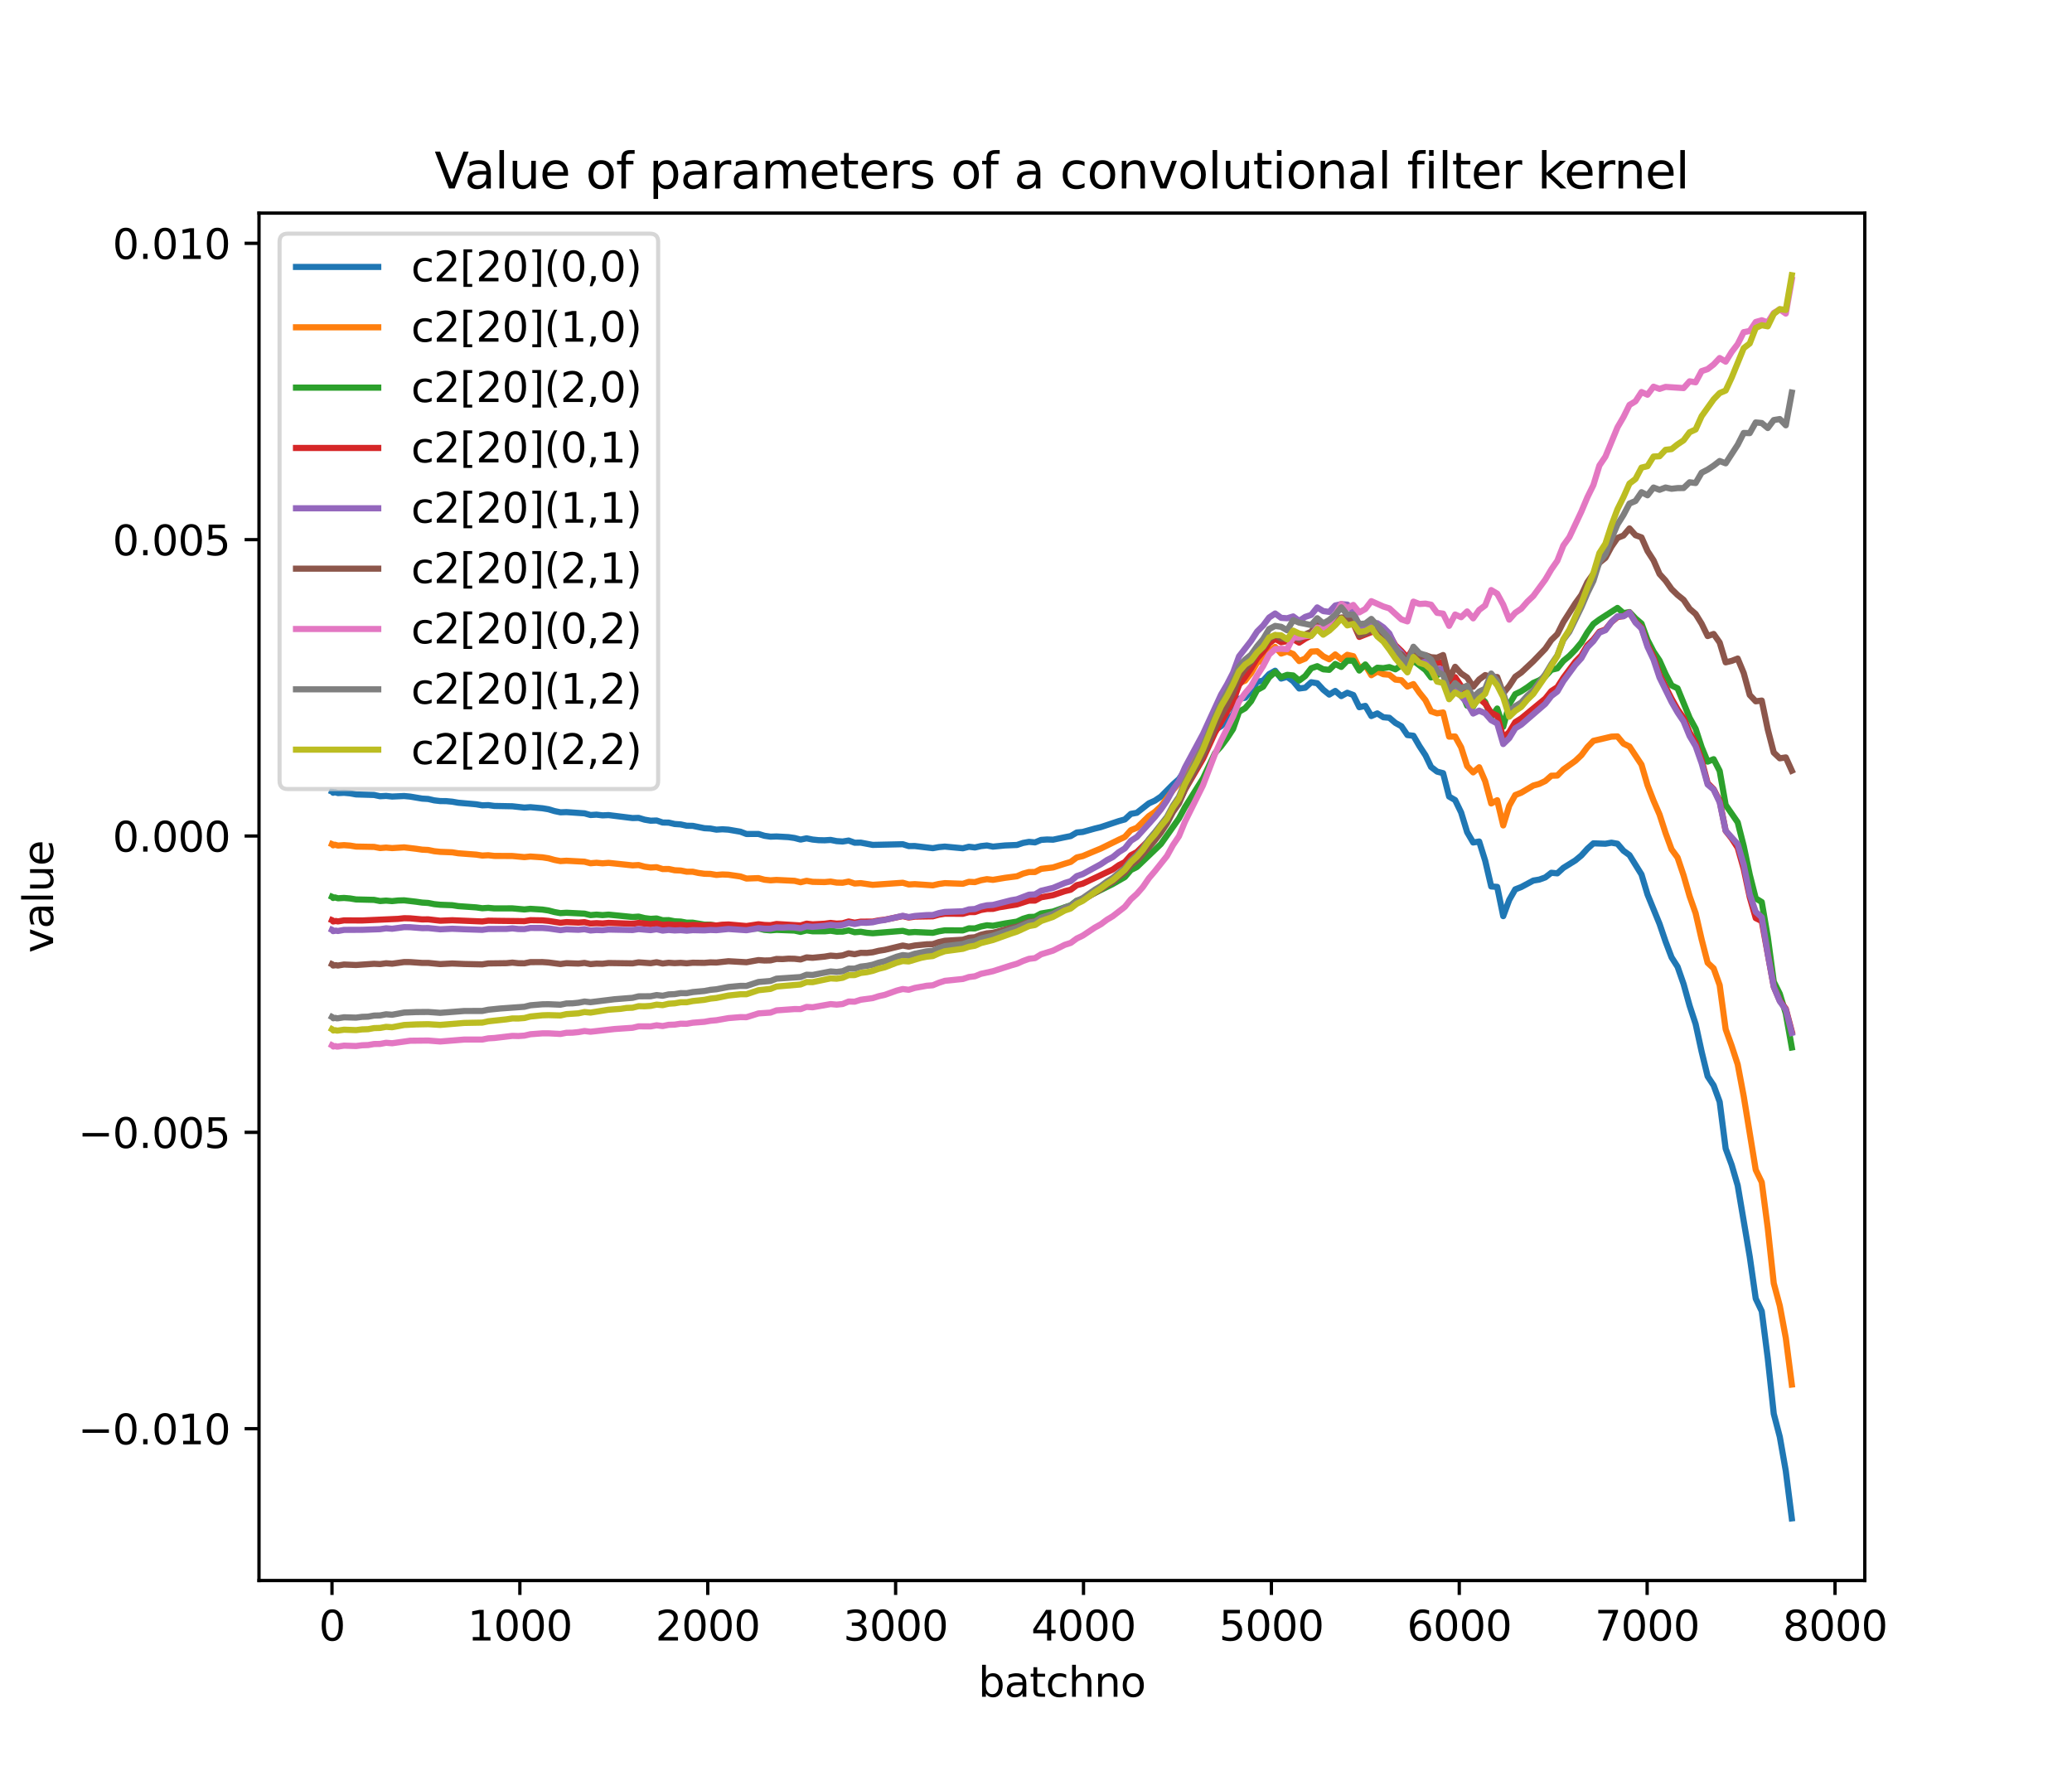<?xml version="1.0" encoding="utf-8" standalone="no"?>
<!DOCTYPE svg PUBLIC "-//W3C//DTD SVG 1.1//EN"
  "http://www.w3.org/Graphics/SVG/1.1/DTD/svg11.dtd">
<svg xmlns:xlink="http://www.w3.org/1999/xlink" width="504pt" height="432pt" viewBox="0 0 504 432" xmlns="http://www.w3.org/2000/svg" version="1.1">
 <defs>
  <style type="text/css">*{stroke-linejoin: round; stroke-linecap: butt}</style>
 </defs>
 <g id="figure_1">
  <g id="patch_1">
   <path d="M 0 432 
L 504 432 
L 504 0 
L 0 0 
z
" style="fill: #ffffff"/>
  </g>
  <g id="axes_1">
   <g id="patch_2">
    <path d="M 63 384.48 
L 453.6 384.48 
L 453.6 51.84 
L 63 51.84 
z
" style="fill: #ffffff"/>
   </g>
   <g id="matplotlib.axis_1">
    <g id="xtick_1">
     <g id="line2d_1">
      <defs>
       <path id="mcdccd36f73" d="M 0 0 
L 0 3.5 
" style="stroke: #000000; stroke-width: 0.8"/>
      </defs>
      <g>
       <use xlink:href="#mcdccd36f73" x="80.755" y="384.48" style="stroke: #000000; stroke-width: 0.8"/>
      </g>
     </g>
     <g id="text_1">
      <!-- 0 -->
      <g transform="translate(77.573 399.078)scale(0.1 -0.1)">
       <defs>
        <path id="DejaVuSans-30" d="M 2034 4250 
Q 1547 4250 1301 3770 
Q 1056 3291 1056 2328 
Q 1056 1369 1301 889 
Q 1547 409 2034 409 
Q 2525 409 2770 889 
Q 3016 1369 3016 2328 
Q 3016 3291 2770 3770 
Q 2525 4250 2034 4250 
z
M 2034 4750 
Q 2819 4750 3233 4129 
Q 3647 3509 3647 2328 
Q 3647 1150 3233 529 
Q 2819 -91 2034 -91 
Q 1250 -91 836 529 
Q 422 1150 422 2328 
Q 422 3509 836 4129 
Q 1250 4750 2034 4750 
z
" transform="scale(0.016)"/>
       </defs>
       <use xlink:href="#DejaVuSans-30"/>
      </g>
     </g>
    </g>
    <g id="xtick_2">
     <g id="line2d_2">
      <g>
       <use xlink:href="#mcdccd36f73" x="126.455" y="384.48" style="stroke: #000000; stroke-width: 0.8"/>
      </g>
     </g>
     <g id="text_2">
      <!-- 1000 -->
      <g transform="translate(113.73 399.078)scale(0.1 -0.1)">
       <defs>
        <path id="DejaVuSans-31" d="M 794 531 
L 1825 531 
L 1825 4091 
L 703 3866 
L 703 4441 
L 1819 4666 
L 2450 4666 
L 2450 531 
L 3481 531 
L 3481 0 
L 794 0 
L 794 531 
z
" transform="scale(0.016)"/>
       </defs>
       <use xlink:href="#DejaVuSans-31"/>
       <use xlink:href="#DejaVuSans-30" x="63.623"/>
       <use xlink:href="#DejaVuSans-30" x="127.246"/>
       <use xlink:href="#DejaVuSans-30" x="190.869"/>
      </g>
     </g>
    </g>
    <g id="xtick_3">
     <g id="line2d_3">
      <g>
       <use xlink:href="#mcdccd36f73" x="172.155" y="384.48" style="stroke: #000000; stroke-width: 0.8"/>
      </g>
     </g>
     <g id="text_3">
      <!-- 2000 -->
      <g transform="translate(159.43 399.078)scale(0.1 -0.1)">
       <defs>
        <path id="DejaVuSans-32" d="M 1228 531 
L 3431 531 
L 3431 0 
L 469 0 
L 469 531 
Q 828 903 1448 1529 
Q 2069 2156 2228 2338 
Q 2531 2678 2651 2914 
Q 2772 3150 2772 3378 
Q 2772 3750 2511 3984 
Q 2250 4219 1831 4219 
Q 1534 4219 1204 4116 
Q 875 4013 500 3803 
L 500 4441 
Q 881 4594 1212 4672 
Q 1544 4750 1819 4750 
Q 2544 4750 2975 4387 
Q 3406 4025 3406 3419 
Q 3406 3131 3298 2873 
Q 3191 2616 2906 2266 
Q 2828 2175 2409 1742 
Q 1991 1309 1228 531 
z
" transform="scale(0.016)"/>
       </defs>
       <use xlink:href="#DejaVuSans-32"/>
       <use xlink:href="#DejaVuSans-30" x="63.623"/>
       <use xlink:href="#DejaVuSans-30" x="127.246"/>
       <use xlink:href="#DejaVuSans-30" x="190.869"/>
      </g>
     </g>
    </g>
    <g id="xtick_4">
     <g id="line2d_4">
      <g>
       <use xlink:href="#mcdccd36f73" x="217.855" y="384.48" style="stroke: #000000; stroke-width: 0.8"/>
      </g>
     </g>
     <g id="text_4">
      <!-- 3000 -->
      <g transform="translate(205.13 399.078)scale(0.1 -0.1)">
       <defs>
        <path id="DejaVuSans-33" d="M 2597 2516 
Q 3050 2419 3304 2112 
Q 3559 1806 3559 1356 
Q 3559 666 3084 287 
Q 2609 -91 1734 -91 
Q 1441 -91 1130 -33 
Q 819 25 488 141 
L 488 750 
Q 750 597 1062 519 
Q 1375 441 1716 441 
Q 2309 441 2620 675 
Q 2931 909 2931 1356 
Q 2931 1769 2642 2001 
Q 2353 2234 1838 2234 
L 1294 2234 
L 1294 2753 
L 1863 2753 
Q 2328 2753 2575 2939 
Q 2822 3125 2822 3475 
Q 2822 3834 2567 4026 
Q 2313 4219 1838 4219 
Q 1578 4219 1281 4162 
Q 984 4106 628 3988 
L 628 4550 
Q 988 4650 1302 4700 
Q 1616 4750 1894 4750 
Q 2613 4750 3031 4423 
Q 3450 4097 3450 3541 
Q 3450 3153 3228 2886 
Q 3006 2619 2597 2516 
z
" transform="scale(0.016)"/>
       </defs>
       <use xlink:href="#DejaVuSans-33"/>
       <use xlink:href="#DejaVuSans-30" x="63.623"/>
       <use xlink:href="#DejaVuSans-30" x="127.246"/>
       <use xlink:href="#DejaVuSans-30" x="190.869"/>
      </g>
     </g>
    </g>
    <g id="xtick_5">
     <g id="line2d_5">
      <g>
       <use xlink:href="#mcdccd36f73" x="263.556" y="384.48" style="stroke: #000000; stroke-width: 0.8"/>
      </g>
     </g>
     <g id="text_5">
      <!-- 4000 -->
      <g transform="translate(250.831 399.078)scale(0.1 -0.1)">
       <defs>
        <path id="DejaVuSans-34" d="M 2419 4116 
L 825 1625 
L 2419 1625 
L 2419 4116 
z
M 2253 4666 
L 3047 4666 
L 3047 1625 
L 3713 1625 
L 3713 1100 
L 3047 1100 
L 3047 0 
L 2419 0 
L 2419 1100 
L 313 1100 
L 313 1709 
L 2253 4666 
z
" transform="scale(0.016)"/>
       </defs>
       <use xlink:href="#DejaVuSans-34"/>
       <use xlink:href="#DejaVuSans-30" x="63.623"/>
       <use xlink:href="#DejaVuSans-30" x="127.246"/>
       <use xlink:href="#DejaVuSans-30" x="190.869"/>
      </g>
     </g>
    </g>
    <g id="xtick_6">
     <g id="line2d_6">
      <g>
       <use xlink:href="#mcdccd36f73" x="309.256" y="384.48" style="stroke: #000000; stroke-width: 0.8"/>
      </g>
     </g>
     <g id="text_6">
      <!-- 5000 -->
      <g transform="translate(296.531 399.078)scale(0.1 -0.1)">
       <defs>
        <path id="DejaVuSans-35" d="M 691 4666 
L 3169 4666 
L 3169 4134 
L 1269 4134 
L 1269 2991 
Q 1406 3038 1543 3061 
Q 1681 3084 1819 3084 
Q 2600 3084 3056 2656 
Q 3513 2228 3513 1497 
Q 3513 744 3044 326 
Q 2575 -91 1722 -91 
Q 1428 -91 1123 -41 
Q 819 9 494 109 
L 494 744 
Q 775 591 1075 516 
Q 1375 441 1709 441 
Q 2250 441 2565 725 
Q 2881 1009 2881 1497 
Q 2881 1984 2565 2268 
Q 2250 2553 1709 2553 
Q 1456 2553 1204 2497 
Q 953 2441 691 2322 
L 691 4666 
z
" transform="scale(0.016)"/>
       </defs>
       <use xlink:href="#DejaVuSans-35"/>
       <use xlink:href="#DejaVuSans-30" x="63.623"/>
       <use xlink:href="#DejaVuSans-30" x="127.246"/>
       <use xlink:href="#DejaVuSans-30" x="190.869"/>
      </g>
     </g>
    </g>
    <g id="xtick_7">
     <g id="line2d_7">
      <g>
       <use xlink:href="#mcdccd36f73" x="354.956" y="384.48" style="stroke: #000000; stroke-width: 0.8"/>
      </g>
     </g>
     <g id="text_7">
      <!-- 6000 -->
      <g transform="translate(342.231 399.078)scale(0.1 -0.1)">
       <defs>
        <path id="DejaVuSans-36" d="M 2113 2584 
Q 1688 2584 1439 2293 
Q 1191 2003 1191 1497 
Q 1191 994 1439 701 
Q 1688 409 2113 409 
Q 2538 409 2786 701 
Q 3034 994 3034 1497 
Q 3034 2003 2786 2293 
Q 2538 2584 2113 2584 
z
M 3366 4563 
L 3366 3988 
Q 3128 4100 2886 4159 
Q 2644 4219 2406 4219 
Q 1781 4219 1451 3797 
Q 1122 3375 1075 2522 
Q 1259 2794 1537 2939 
Q 1816 3084 2150 3084 
Q 2853 3084 3261 2657 
Q 3669 2231 3669 1497 
Q 3669 778 3244 343 
Q 2819 -91 2113 -91 
Q 1303 -91 875 529 
Q 447 1150 447 2328 
Q 447 3434 972 4092 
Q 1497 4750 2381 4750 
Q 2619 4750 2861 4703 
Q 3103 4656 3366 4563 
z
" transform="scale(0.016)"/>
       </defs>
       <use xlink:href="#DejaVuSans-36"/>
       <use xlink:href="#DejaVuSans-30" x="63.623"/>
       <use xlink:href="#DejaVuSans-30" x="127.246"/>
       <use xlink:href="#DejaVuSans-30" x="190.869"/>
      </g>
     </g>
    </g>
    <g id="xtick_8">
     <g id="line2d_8">
      <g>
       <use xlink:href="#mcdccd36f73" x="400.656" y="384.48" style="stroke: #000000; stroke-width: 0.8"/>
      </g>
     </g>
     <g id="text_8">
      <!-- 7000 -->
      <g transform="translate(387.931 399.078)scale(0.1 -0.1)">
       <defs>
        <path id="DejaVuSans-37" d="M 525 4666 
L 3525 4666 
L 3525 4397 
L 1831 0 
L 1172 0 
L 2766 4134 
L 525 4134 
L 525 4666 
z
" transform="scale(0.016)"/>
       </defs>
       <use xlink:href="#DejaVuSans-37"/>
       <use xlink:href="#DejaVuSans-30" x="63.623"/>
       <use xlink:href="#DejaVuSans-30" x="127.246"/>
       <use xlink:href="#DejaVuSans-30" x="190.869"/>
      </g>
     </g>
    </g>
    <g id="xtick_9">
     <g id="line2d_9">
      <g>
       <use xlink:href="#mcdccd36f73" x="446.357" y="384.48" style="stroke: #000000; stroke-width: 0.8"/>
      </g>
     </g>
     <g id="text_9">
      <!-- 8000 -->
      <g transform="translate(433.632 399.078)scale(0.1 -0.1)">
       <defs>
        <path id="DejaVuSans-38" d="M 2034 2216 
Q 1584 2216 1326 1975 
Q 1069 1734 1069 1313 
Q 1069 891 1326 650 
Q 1584 409 2034 409 
Q 2484 409 2743 651 
Q 3003 894 3003 1313 
Q 3003 1734 2745 1975 
Q 2488 2216 2034 2216 
z
M 1403 2484 
Q 997 2584 770 2862 
Q 544 3141 544 3541 
Q 544 4100 942 4425 
Q 1341 4750 2034 4750 
Q 2731 4750 3128 4425 
Q 3525 4100 3525 3541 
Q 3525 3141 3298 2862 
Q 3072 2584 2669 2484 
Q 3125 2378 3379 2068 
Q 3634 1759 3634 1313 
Q 3634 634 3220 271 
Q 2806 -91 2034 -91 
Q 1263 -91 848 271 
Q 434 634 434 1313 
Q 434 1759 690 2068 
Q 947 2378 1403 2484 
z
M 1172 3481 
Q 1172 3119 1398 2916 
Q 1625 2713 2034 2713 
Q 2441 2713 2670 2916 
Q 2900 3119 2900 3481 
Q 2900 3844 2670 4047 
Q 2441 4250 2034 4250 
Q 1625 4250 1398 4047 
Q 1172 3844 1172 3481 
z
" transform="scale(0.016)"/>
       </defs>
       <use xlink:href="#DejaVuSans-38"/>
       <use xlink:href="#DejaVuSans-30" x="63.623"/>
       <use xlink:href="#DejaVuSans-30" x="127.246"/>
       <use xlink:href="#DejaVuSans-30" x="190.869"/>
      </g>
     </g>
    </g>
    <g id="text_10">
     <!-- batchno -->
     <g transform="translate(237.955 412.757)scale(0.1 -0.1)">
      <defs>
       <path id="DejaVuSans-62" d="M 3116 1747 
Q 3116 2381 2855 2742 
Q 2594 3103 2138 3103 
Q 1681 3103 1420 2742 
Q 1159 2381 1159 1747 
Q 1159 1113 1420 752 
Q 1681 391 2138 391 
Q 2594 391 2855 752 
Q 3116 1113 3116 1747 
z
M 1159 2969 
Q 1341 3281 1617 3432 
Q 1894 3584 2278 3584 
Q 2916 3584 3314 3078 
Q 3713 2572 3713 1747 
Q 3713 922 3314 415 
Q 2916 -91 2278 -91 
Q 1894 -91 1617 61 
Q 1341 213 1159 525 
L 1159 0 
L 581 0 
L 581 4863 
L 1159 4863 
L 1159 2969 
z
" transform="scale(0.016)"/>
       <path id="DejaVuSans-61" d="M 2194 1759 
Q 1497 1759 1228 1600 
Q 959 1441 959 1056 
Q 959 750 1161 570 
Q 1363 391 1709 391 
Q 2188 391 2477 730 
Q 2766 1069 2766 1631 
L 2766 1759 
L 2194 1759 
z
M 3341 1997 
L 3341 0 
L 2766 0 
L 2766 531 
Q 2569 213 2275 61 
Q 1981 -91 1556 -91 
Q 1019 -91 701 211 
Q 384 513 384 1019 
Q 384 1609 779 1909 
Q 1175 2209 1959 2209 
L 2766 2209 
L 2766 2266 
Q 2766 2663 2505 2880 
Q 2244 3097 1772 3097 
Q 1472 3097 1187 3025 
Q 903 2953 641 2809 
L 641 3341 
Q 956 3463 1253 3523 
Q 1550 3584 1831 3584 
Q 2591 3584 2966 3190 
Q 3341 2797 3341 1997 
z
" transform="scale(0.016)"/>
       <path id="DejaVuSans-74" d="M 1172 4494 
L 1172 3500 
L 2356 3500 
L 2356 3053 
L 1172 3053 
L 1172 1153 
Q 1172 725 1289 603 
Q 1406 481 1766 481 
L 2356 481 
L 2356 0 
L 1766 0 
Q 1100 0 847 248 
Q 594 497 594 1153 
L 594 3053 
L 172 3053 
L 172 3500 
L 594 3500 
L 594 4494 
L 1172 4494 
z
" transform="scale(0.016)"/>
       <path id="DejaVuSans-63" d="M 3122 3366 
L 3122 2828 
Q 2878 2963 2633 3030 
Q 2388 3097 2138 3097 
Q 1578 3097 1268 2742 
Q 959 2388 959 1747 
Q 959 1106 1268 751 
Q 1578 397 2138 397 
Q 2388 397 2633 464 
Q 2878 531 3122 666 
L 3122 134 
Q 2881 22 2623 -34 
Q 2366 -91 2075 -91 
Q 1284 -91 818 406 
Q 353 903 353 1747 
Q 353 2603 823 3093 
Q 1294 3584 2113 3584 
Q 2378 3584 2631 3529 
Q 2884 3475 3122 3366 
z
" transform="scale(0.016)"/>
       <path id="DejaVuSans-68" d="M 3513 2113 
L 3513 0 
L 2938 0 
L 2938 2094 
Q 2938 2591 2744 2837 
Q 2550 3084 2163 3084 
Q 1697 3084 1428 2787 
Q 1159 2491 1159 1978 
L 1159 0 
L 581 0 
L 581 4863 
L 1159 4863 
L 1159 2956 
Q 1366 3272 1645 3428 
Q 1925 3584 2291 3584 
Q 2894 3584 3203 3211 
Q 3513 2838 3513 2113 
z
" transform="scale(0.016)"/>
       <path id="DejaVuSans-6e" d="M 3513 2113 
L 3513 0 
L 2938 0 
L 2938 2094 
Q 2938 2591 2744 2837 
Q 2550 3084 2163 3084 
Q 1697 3084 1428 2787 
Q 1159 2491 1159 1978 
L 1159 0 
L 581 0 
L 581 3500 
L 1159 3500 
L 1159 2956 
Q 1366 3272 1645 3428 
Q 1925 3584 2291 3584 
Q 2894 3584 3203 3211 
Q 3513 2838 3513 2113 
z
" transform="scale(0.016)"/>
       <path id="DejaVuSans-6f" d="M 1959 3097 
Q 1497 3097 1228 2736 
Q 959 2375 959 1747 
Q 959 1119 1226 758 
Q 1494 397 1959 397 
Q 2419 397 2687 759 
Q 2956 1122 2956 1747 
Q 2956 2369 2687 2733 
Q 2419 3097 1959 3097 
z
M 1959 3584 
Q 2709 3584 3137 3096 
Q 3566 2609 3566 1747 
Q 3566 888 3137 398 
Q 2709 -91 1959 -91 
Q 1206 -91 779 398 
Q 353 888 353 1747 
Q 353 2609 779 3096 
Q 1206 3584 1959 3584 
z
" transform="scale(0.016)"/>
      </defs>
      <use xlink:href="#DejaVuSans-62"/>
      <use xlink:href="#DejaVuSans-61" x="63.477"/>
      <use xlink:href="#DejaVuSans-74" x="124.756"/>
      <use xlink:href="#DejaVuSans-63" x="163.965"/>
      <use xlink:href="#DejaVuSans-68" x="218.945"/>
      <use xlink:href="#DejaVuSans-6e" x="282.324"/>
      <use xlink:href="#DejaVuSans-6f" x="345.703"/>
     </g>
    </g>
   </g>
   <g id="matplotlib.axis_2">
    <g id="ytick_1">
     <g id="line2d_10">
      <defs>
       <path id="m0d12378b42" d="M 0 0 
L -3.5 0 
" style="stroke: #000000; stroke-width: 0.8"/>
      </defs>
      <g>
       <use xlink:href="#m0d12378b42" x="63" y="347.54" style="stroke: #000000; stroke-width: 0.8"/>
      </g>
     </g>
     <g id="text_11">
      <!-- −0.010 -->
      <g transform="translate(18.992 351.339)scale(0.1 -0.1)">
       <defs>
        <path id="DejaVuSans-2212" d="M 678 2272 
L 4684 2272 
L 4684 1741 
L 678 1741 
L 678 2272 
z
" transform="scale(0.016)"/>
        <path id="DejaVuSans-2e" d="M 684 794 
L 1344 794 
L 1344 0 
L 684 0 
L 684 794 
z
" transform="scale(0.016)"/>
       </defs>
       <use xlink:href="#DejaVuSans-2212"/>
       <use xlink:href="#DejaVuSans-30" x="83.789"/>
       <use xlink:href="#DejaVuSans-2e" x="147.412"/>
       <use xlink:href="#DejaVuSans-30" x="179.199"/>
       <use xlink:href="#DejaVuSans-31" x="242.822"/>
       <use xlink:href="#DejaVuSans-30" x="306.445"/>
      </g>
     </g>
    </g>
    <g id="ytick_2">
     <g id="line2d_11">
      <g>
       <use xlink:href="#m0d12378b42" x="63" y="275.453" style="stroke: #000000; stroke-width: 0.8"/>
      </g>
     </g>
     <g id="text_12">
      <!-- −0.005 -->
      <g transform="translate(18.992 279.252)scale(0.1 -0.1)">
       <use xlink:href="#DejaVuSans-2212"/>
       <use xlink:href="#DejaVuSans-30" x="83.789"/>
       <use xlink:href="#DejaVuSans-2e" x="147.412"/>
       <use xlink:href="#DejaVuSans-30" x="179.199"/>
       <use xlink:href="#DejaVuSans-30" x="242.822"/>
       <use xlink:href="#DejaVuSans-35" x="306.445"/>
      </g>
     </g>
    </g>
    <g id="ytick_3">
     <g id="line2d_12">
      <g>
       <use xlink:href="#m0d12378b42" x="63" y="203.366" style="stroke: #000000; stroke-width: 0.8"/>
      </g>
     </g>
     <g id="text_13">
      <!-- 0.000 -->
      <g transform="translate(27.372 207.165)scale(0.1 -0.1)">
       <use xlink:href="#DejaVuSans-30"/>
       <use xlink:href="#DejaVuSans-2e" x="63.623"/>
       <use xlink:href="#DejaVuSans-30" x="95.41"/>
       <use xlink:href="#DejaVuSans-30" x="159.033"/>
       <use xlink:href="#DejaVuSans-30" x="222.656"/>
      </g>
     </g>
    </g>
    <g id="ytick_4">
     <g id="line2d_13">
      <g>
       <use xlink:href="#m0d12378b42" x="63" y="131.278" style="stroke: #000000; stroke-width: 0.8"/>
      </g>
     </g>
     <g id="text_14">
      <!-- 0.005 -->
      <g transform="translate(27.372 135.078)scale(0.1 -0.1)">
       <use xlink:href="#DejaVuSans-30"/>
       <use xlink:href="#DejaVuSans-2e" x="63.623"/>
       <use xlink:href="#DejaVuSans-30" x="95.41"/>
       <use xlink:href="#DejaVuSans-30" x="159.033"/>
       <use xlink:href="#DejaVuSans-35" x="222.656"/>
      </g>
     </g>
    </g>
    <g id="ytick_5">
     <g id="line2d_14">
      <g>
       <use xlink:href="#m0d12378b42" x="63" y="59.191" style="stroke: #000000; stroke-width: 0.8"/>
      </g>
     </g>
     <g id="text_15">
      <!-- 0.010 -->
      <g transform="translate(27.372 62.991)scale(0.1 -0.1)">
       <use xlink:href="#DejaVuSans-30"/>
       <use xlink:href="#DejaVuSans-2e" x="63.623"/>
       <use xlink:href="#DejaVuSans-30" x="95.41"/>
       <use xlink:href="#DejaVuSans-31" x="159.033"/>
       <use xlink:href="#DejaVuSans-30" x="222.656"/>
      </g>
     </g>
    </g>
    <g id="text_16">
     <!-- value -->
     <g transform="translate(12.912 231.818)rotate(-90)scale(0.1 -0.1)">
      <defs>
       <path id="DejaVuSans-76" d="M 191 3500 
L 800 3500 
L 1894 563 
L 2988 3500 
L 3597 3500 
L 2284 0 
L 1503 0 
L 191 3500 
z
" transform="scale(0.016)"/>
       <path id="DejaVuSans-6c" d="M 603 4863 
L 1178 4863 
L 1178 0 
L 603 0 
L 603 4863 
z
" transform="scale(0.016)"/>
       <path id="DejaVuSans-75" d="M 544 1381 
L 544 3500 
L 1119 3500 
L 1119 1403 
Q 1119 906 1312 657 
Q 1506 409 1894 409 
Q 2359 409 2629 706 
Q 2900 1003 2900 1516 
L 2900 3500 
L 3475 3500 
L 3475 0 
L 2900 0 
L 2900 538 
Q 2691 219 2414 64 
Q 2138 -91 1772 -91 
Q 1169 -91 856 284 
Q 544 659 544 1381 
z
M 1991 3584 
L 1991 3584 
z
" transform="scale(0.016)"/>
       <path id="DejaVuSans-65" d="M 3597 1894 
L 3597 1613 
L 953 1613 
Q 991 1019 1311 708 
Q 1631 397 2203 397 
Q 2534 397 2845 478 
Q 3156 559 3463 722 
L 3463 178 
Q 3153 47 2828 -22 
Q 2503 -91 2169 -91 
Q 1331 -91 842 396 
Q 353 884 353 1716 
Q 353 2575 817 3079 
Q 1281 3584 2069 3584 
Q 2775 3584 3186 3129 
Q 3597 2675 3597 1894 
z
M 3022 2063 
Q 3016 2534 2758 2815 
Q 2500 3097 2075 3097 
Q 1594 3097 1305 2825 
Q 1016 2553 972 2059 
L 3022 2063 
z
" transform="scale(0.016)"/>
      </defs>
      <use xlink:href="#DejaVuSans-76"/>
      <use xlink:href="#DejaVuSans-61" x="59.18"/>
      <use xlink:href="#DejaVuSans-6c" x="120.459"/>
      <use xlink:href="#DejaVuSans-75" x="148.242"/>
      <use xlink:href="#DejaVuSans-65" x="211.621"/>
     </g>
    </g>
   </g>
   <g id="line2d_15">
    <path d="M 80.755 192.554 
L 80.846 192.59 
L 81.029 192.841 
L 81.44 192.706 
L 81.988 192.855 
L 82.171 192.903 
L 82.217 192.927 
L 83.679 192.855 
L 85.142 192.984 
L 86.604 193.249 
L 90.991 193.382 
L 92.454 193.693 
L 93.916 193.614 
L 95.379 193.767 
L 98.303 193.638 
L 99.766 193.775 
L 102.691 194.27 
L 104.153 194.36 
L 105.615 194.694 
L 107.078 194.867 
L 108.54 194.882 
L 110.003 195.019 
L 111.465 195.271 
L 115.852 195.654 
L 117.315 195.903 
L 118.777 195.851 
L 120.24 196.05 
L 124.627 196.134 
L 127.552 196.455 
L 129.014 196.353 
L 131.939 196.619 
L 133.401 196.86 
L 134.864 197.297 
L 136.326 197.601 
L 137.788 197.551 
L 142.176 197.852 
L 143.638 198.258 
L 145.1 198.172 
L 146.563 198.343 
L 148.025 198.277 
L 153.875 199.002 
L 155.337 198.957 
L 156.8 199.393 
L 158.262 199.64 
L 159.725 199.596 
L 161.187 200.086 
L 162.649 200.111 
L 164.112 200.448 
L 165.574 200.545 
L 167.037 200.866 
L 168.499 200.897 
L 171.332 201.469 
L 172.795 201.548 
L 174.257 201.82 
L 175.72 201.73 
L 177.182 201.821 
L 180.107 202.32 
L 181.569 202.875 
L 184.494 202.868 
L 185.957 203.312 
L 187.419 203.526 
L 188.881 203.48 
L 191.806 203.64 
L 193.269 203.85 
L 194.731 204.236 
L 196.193 203.933 
L 197.656 204.229 
L 199.118 204.379 
L 200.581 204.409 
L 202.043 204.319 
L 203.505 204.609 
L 204.968 204.705 
L 206.43 204.47 
L 207.893 204.999 
L 209.355 204.977 
L 212.28 205.529 
L 219.592 205.365 
L 221.054 205.818 
L 222.517 205.805 
L 226.904 206.329 
L 228.366 206.069 
L 229.829 205.942 
L 234.216 206.351 
L 235.678 205.979 
L 237.141 206.155 
L 238.603 205.823 
L 240.066 205.667 
L 241.528 205.951 
L 244.453 205.663 
L 247.378 205.544 
L 248.84 205.054 
L 250.302 204.791 
L 251.765 204.918 
L 253.227 204.315 
L 254.69 204.217 
L 256.152 204.262 
L 258.986 203.671 
L 260.448 203.383 
L 261.91 202.516 
L 263.373 202.376 
L 266.298 201.557 
L 267.76 201.204 
L 272.147 199.741 
L 273.61 199.335 
L 275.072 197.984 
L 276.534 197.719 
L 279.459 195.424 
L 280.922 194.761 
L 282.384 193.78 
L 285.309 190.835 
L 286.771 189.522 
L 288.234 187.415 
L 289.696 185.762 
L 291.158 183.835 
L 292.621 182.348 
L 294.083 179.779 
L 295.546 177.587 
L 297.008 176.659 
L 299.933 173.807 
L 301.395 169.978 
L 302.858 169.74 
L 304.32 168.071 
L 305.783 165.868 
L 307.245 165.563 
L 308.707 163.98 
L 310.17 163.164 
L 311.632 165.067 
L 313.095 164.652 
L 314.557 165.718 
L 316.019 167.481 
L 317.482 167.297 
L 318.944 165.965 
L 320.407 166.203 
L 321.869 167.781 
L 323.331 168.965 
L 324.794 168.078 
L 326.256 169.33 
L 327.719 168.522 
L 329.181 169.063 
L 330.643 172.034 
L 332.106 171.713 
L 333.568 174.18 
L 335.031 173.543 
L 336.493 174.476 
L 337.956 174.607 
L 339.418 175.849 
L 340.88 176.659 
L 342.343 178.807 
L 343.805 178.98 
L 345.268 181.489 
L 346.73 183.719 
L 348.101 186.574 
L 349.563 187.701 
L 351.026 188.086 
L 352.488 193.771 
L 353.951 194.627 
L 355.413 197.645 
L 356.875 202.439 
L 358.338 204.945 
L 359.8 204.708 
L 361.263 209.378 
L 362.725 215.638 
L 364.187 215.743 
L 365.65 222.861 
L 367.112 218.905 
L 368.575 216.343 
L 370.037 215.777 
L 372.962 214.209 
L 374.424 213.966 
L 375.887 213.435 
L 377.349 212.309 
L 378.812 212.452 
L 380.274 211.113 
L 383.199 209.303 
L 384.661 208.094 
L 386.124 206.464 
L 387.586 205.149 
L 390.511 205.247 
L 391.973 204.991 
L 393.436 205.247 
L 394.898 206.954 
L 396.36 208.012 
L 399.285 212.728 
L 400.748 217.597 
L 403.672 224.738 
L 405.135 229.036 
L 406.597 232.89 
L 408.06 235.18 
L 409.522 239.374 
L 410.985 244.644 
L 412.447 249.099 
L 413.909 255.818 
L 415.372 261.835 
L 416.834 264.044 
L 418.297 268.025 
L 419.759 279.414 
L 421.221 283.357 
L 422.684 288.399 
L 425.609 305.676 
L 427.071 315.894 
L 428.533 318.963 
L 429.996 330.399 
L 431.458 343.921 
L 432.921 349.514 
L 434.383 357.827 
L 435.845 369.36 
L 435.845 369.36 
" clip-path="url(#p51508a6d7a)" style="fill: none; stroke: #1f77b4; stroke-width: 1.5; stroke-linecap: square"/>
   </g>
   <g id="line2d_16">
    <path d="M 80.755 205.342 
L 80.846 205.379 
L 81.029 205.634 
L 81.44 205.482 
L 82.217 205.69 
L 83.679 205.589 
L 85.142 205.696 
L 86.604 205.935 
L 90.991 206.016 
L 92.454 206.297 
L 93.916 206.182 
L 95.379 206.307 
L 98.303 206.128 
L 101.228 206.474 
L 102.691 206.69 
L 104.153 206.762 
L 105.615 207.061 
L 107.078 207.217 
L 110.003 207.332 
L 111.465 207.567 
L 115.852 207.897 
L 117.315 208.121 
L 118.777 208.043 
L 120.24 208.208 
L 124.627 208.23 
L 127.552 208.505 
L 129.014 208.357 
L 131.939 208.555 
L 133.401 208.779 
L 134.864 209.186 
L 136.326 209.466 
L 137.788 209.382 
L 142.176 209.614 
L 143.638 209.994 
L 145.1 209.875 
L 146.563 210.011 
L 148.025 209.898 
L 153.875 210.511 
L 155.337 210.429 
L 156.8 210.827 
L 158.262 211.032 
L 159.725 210.952 
L 161.187 211.408 
L 162.649 211.388 
L 164.112 211.699 
L 165.574 211.765 
L 167.037 212.049 
L 168.499 212.053 
L 169.87 212.352 
L 171.332 212.553 
L 172.795 212.587 
L 174.257 212.833 
L 175.72 212.72 
L 177.182 212.78 
L 180.107 213.207 
L 181.569 213.714 
L 184.494 213.611 
L 185.957 214 
L 187.419 214.15 
L 188.881 214.052 
L 193.269 214.269 
L 194.731 214.617 
L 196.193 214.264 
L 197.656 214.515 
L 200.581 214.576 
L 202.043 214.448 
L 203.505 214.704 
L 204.968 214.736 
L 206.43 214.445 
L 207.893 214.927 
L 209.355 214.83 
L 212.28 215.245 
L 219.592 214.739 
L 221.054 215.153 
L 222.517 215.076 
L 226.904 215.37 
L 228.366 215.037 
L 229.829 214.833 
L 234.216 214.985 
L 235.678 214.512 
L 237.141 214.582 
L 238.603 214.13 
L 240.066 213.864 
L 241.528 214.032 
L 244.453 213.539 
L 247.378 213.158 
L 248.84 212.524 
L 250.302 212.132 
L 251.765 212.122 
L 253.227 211.366 
L 256.152 211.011 
L 258.986 210.105 
L 260.448 209.665 
L 261.91 208.584 
L 263.373 208.245 
L 266.298 207.018 
L 267.76 206.417 
L 272.147 204.266 
L 273.61 203.583 
L 275.072 201.948 
L 276.534 201.37 
L 279.459 198.512 
L 280.922 197.499 
L 282.384 196.143 
L 285.309 192.229 
L 286.771 190.48 
L 288.234 187.924 
L 292.621 181.433 
L 295.546 175.591 
L 297.008 174.174 
L 299.933 170.356 
L 301.395 166.171 
L 302.858 165.582 
L 304.32 163.743 
L 305.783 161.19 
L 307.245 160.537 
L 308.707 158.479 
L 310.17 157.363 
L 311.632 158.982 
L 313.095 158.5 
L 314.557 159.093 
L 316.019 160.809 
L 317.482 160.203 
L 318.944 158.508 
L 320.407 158.418 
L 321.869 159.655 
L 323.331 160.38 
L 324.794 159.199 
L 326.256 160.395 
L 327.719 159.288 
L 329.181 159.625 
L 330.643 162.521 
L 332.106 161.823 
L 333.568 164.247 
L 335.031 163.364 
L 336.493 164.016 
L 337.956 164.139 
L 339.418 165.319 
L 340.88 165.475 
L 342.343 167.015 
L 343.805 166.411 
L 345.268 168.502 
L 346.73 170.319 
L 348.101 173.038 
L 349.563 173.535 
L 351.026 173.314 
L 352.488 179.193 
L 353.951 179.163 
L 355.413 181.791 
L 356.875 186.362 
L 358.338 187.891 
L 359.8 186.642 
L 361.263 190.047 
L 362.725 195.446 
L 364.187 194.66 
L 365.65 200.791 
L 367.112 196.008 
L 368.575 193.403 
L 370.037 192.823 
L 372.962 191.093 
L 374.424 190.688 
L 375.887 189.984 
L 377.349 188.7 
L 378.812 188.663 
L 380.274 187.188 
L 383.199 185.087 
L 384.661 183.704 
L 386.124 181.742 
L 387.586 180.22 
L 391.973 179.194 
L 393.436 179.136 
L 394.898 180.899 
L 396.36 181.59 
L 399.285 186.008 
L 400.748 191.001 
L 402.21 194.767 
L 403.672 198.132 
L 405.135 202.642 
L 406.597 206.614 
L 408.06 208.605 
L 409.522 212.946 
L 410.985 218.011 
L 412.447 222.149 
L 413.909 228.514 
L 415.372 234.204 
L 416.834 235.569 
L 418.297 239.647 
L 419.759 250.391 
L 421.221 254.444 
L 422.684 258.924 
L 424.146 266.669 
L 427.071 284.578 
L 428.533 287.58 
L 429.996 298.756 
L 431.458 312.178 
L 432.921 317.634 
L 434.383 325.465 
L 435.845 336.81 
L 435.845 336.81 
" clip-path="url(#p51508a6d7a)" style="fill: none; stroke: #ff7f0e; stroke-width: 1.5; stroke-linecap: square"/>
   </g>
   <g id="line2d_17">
    <path d="M 80.755 218.148 
L 80.846 218.186 
L 81.029 218.44 
L 81.44 218.3 
L 82.217 218.514 
L 83.679 218.432 
L 85.142 218.554 
L 86.604 218.797 
L 90.991 218.902 
L 92.454 219.184 
L 93.916 219.078 
L 95.379 219.204 
L 96.841 219.053 
L 98.303 219.014 
L 101.228 219.354 
L 102.691 219.564 
L 104.153 219.65 
L 105.615 219.938 
L 107.078 220.089 
L 110.003 220.199 
L 111.465 220.425 
L 115.852 220.731 
L 117.315 220.936 
L 118.777 220.844 
L 120.24 220.975 
L 124.627 220.969 
L 127.552 221.231 
L 129.014 221.08 
L 131.939 221.265 
L 133.401 221.48 
L 134.864 221.862 
L 136.326 222.127 
L 137.788 222.033 
L 142.176 222.251 
L 143.638 222.611 
L 145.1 222.491 
L 146.563 222.61 
L 148.025 222.489 
L 153.875 223.07 
L 155.337 222.971 
L 156.8 223.337 
L 158.262 223.52 
L 159.725 223.43 
L 161.187 223.862 
L 162.649 223.83 
L 164.112 224.116 
L 165.574 224.18 
L 167.037 224.449 
L 168.499 224.448 
L 171.332 224.925 
L 172.795 224.941 
L 174.257 225.174 
L 175.72 225.059 
L 177.182 225.097 
L 180.107 225.486 
L 181.569 225.966 
L 184.494 225.852 
L 185.957 226.206 
L 187.419 226.324 
L 188.881 226.202 
L 193.269 226.371 
L 194.731 226.694 
L 196.193 226.324 
L 197.656 226.543 
L 200.581 226.553 
L 202.043 226.408 
L 203.505 226.637 
L 204.968 226.63 
L 206.43 226.329 
L 207.893 226.778 
L 209.355 226.657 
L 210.817 226.908 
L 212.28 227.027 
L 219.592 226.436 
L 221.054 226.822 
L 222.517 226.721 
L 226.904 226.918 
L 228.366 226.553 
L 229.829 226.312 
L 234.216 226.328 
L 235.678 225.83 
L 237.141 225.85 
L 238.603 225.379 
L 240.066 225.079 
L 241.528 225.195 
L 244.453 224.643 
L 247.378 224.185 
L 248.84 223.497 
L 250.302 223.061 
L 251.765 223.015 
L 253.227 222.221 
L 256.152 221.734 
L 258.986 220.723 
L 260.448 220.236 
L 261.91 219.099 
L 263.373 218.675 
L 270.685 215.034 
L 273.61 213.358 
L 275.072 211.645 
L 276.534 210.914 
L 282.384 205.308 
L 286.771 199.092 
L 288.234 196.364 
L 292.621 189.368 
L 295.546 183.184 
L 297.008 181.542 
L 298.471 179.575 
L 299.933 177.343 
L 301.395 173.136 
L 302.858 172.296 
L 304.32 170.579 
L 305.783 167.859 
L 307.245 167.051 
L 308.707 164.759 
L 310.17 163.48 
L 311.632 164.708 
L 313.095 164.159 
L 314.557 164.309 
L 316.019 165.548 
L 317.482 164.461 
L 318.944 162.569 
L 320.407 162.055 
L 321.869 162.813 
L 323.331 162.944 
L 324.794 161.512 
L 326.256 162.234 
L 327.719 160.711 
L 329.181 160.723 
L 330.643 163.113 
L 332.106 161.64 
L 333.568 163.453 
L 335.031 162.428 
L 336.493 162.535 
L 337.956 162.278 
L 339.418 162.814 
L 340.88 161.855 
L 342.343 162.386 
L 343.805 160.71 
L 346.73 162.971 
L 348.101 164.79 
L 349.563 164.29 
L 351.026 163.066 
L 352.488 167.709 
L 353.951 166.764 
L 355.413 168.193 
L 356.875 171.665 
L 358.338 171.871 
L 359.8 169.397 
L 361.263 170.765 
L 362.725 174.42 
L 364.187 172.358 
L 365.65 176.806 
L 367.112 171.335 
L 368.575 168.864 
L 370.037 168.158 
L 371.5 167.208 
L 372.962 166.125 
L 374.424 165.489 
L 375.887 164.539 
L 377.349 162.945 
L 378.812 162.587 
L 380.274 160.774 
L 381.736 159.559 
L 383.199 158.047 
L 384.661 156.288 
L 386.124 153.824 
L 387.586 151.782 
L 389.048 150.702 
L 393.436 147.885 
L 394.898 149.149 
L 396.36 148.896 
L 397.823 150.44 
L 399.285 151.688 
L 400.748 155.661 
L 402.21 158.493 
L 403.672 160.685 
L 405.135 163.953 
L 406.597 166.731 
L 408.06 167.441 
L 410.985 174.595 
L 412.447 177.265 
L 413.909 181.744 
L 415.372 185.272 
L 416.834 184.684 
L 418.297 187.53 
L 419.759 195.811 
L 422.684 200.044 
L 424.146 205.796 
L 425.609 212.74 
L 427.071 218.527 
L 428.533 219.433 
L 429.996 227.928 
L 431.458 238.812 
L 432.921 241.749 
L 434.383 246.558 
L 435.845 254.803 
L 435.845 254.803 
" clip-path="url(#p51508a6d7a)" style="fill: none; stroke: #2ca02c; stroke-width: 1.5; stroke-linecap: square"/>
   </g>
   <g id="line2d_18">
    <path d="M 80.755 223.842 
L 80.846 223.881 
L 81.029 224.156 
L 81.714 224.044 
L 82.08 224.128 
L 82.217 224.142 
L 83.679 223.892 
L 88.067 223.913 
L 96.841 223.523 
L 98.303 223.366 
L 99.766 223.397 
L 102.691 223.659 
L 104.153 223.638 
L 107.078 223.972 
L 110.003 223.856 
L 112.928 223.975 
L 117.315 224.157 
L 118.777 223.964 
L 121.702 224.008 
L 126.089 224.06 
L 127.552 224.088 
L 129.014 223.842 
L 131.939 223.888 
L 133.401 224.015 
L 136.326 224.475 
L 137.788 224.308 
L 140.713 224.433 
L 142.176 224.323 
L 143.638 224.655 
L 145.1 224.563 
L 146.563 224.64 
L 148.025 224.5 
L 153.875 224.709 
L 155.337 224.504 
L 158.262 224.825 
L 159.725 224.633 
L 161.187 224.991 
L 162.649 224.871 
L 164.112 225.018 
L 165.574 224.961 
L 167.037 225.119 
L 168.499 225.008 
L 171.332 225.124 
L 172.795 225.052 
L 174.257 225.133 
L 175.72 224.954 
L 177.182 224.887 
L 181.569 225.269 
L 184.494 224.836 
L 185.957 225.01 
L 187.419 225.06 
L 188.881 224.772 
L 194.731 225.127 
L 196.193 224.684 
L 197.656 224.859 
L 200.581 224.708 
L 202.043 224.509 
L 203.505 224.678 
L 204.968 224.598 
L 206.43 224.16 
L 207.893 224.454 
L 209.355 224.202 
L 212.28 224.189 
L 213.742 223.898 
L 215.205 223.727 
L 219.592 222.856 
L 221.054 223.199 
L 222.517 222.981 
L 226.904 222.903 
L 228.366 222.502 
L 229.829 222.272 
L 234.216 222.287 
L 235.678 221.88 
L 237.141 221.862 
L 238.603 221.359 
L 240.066 221.112 
L 241.528 221.091 
L 242.99 220.717 
L 247.378 220.004 
L 250.302 219.069 
L 251.765 219.071 
L 253.227 218.284 
L 256.152 217.753 
L 258.986 216.795 
L 260.448 216.432 
L 261.91 215.336 
L 263.373 214.95 
L 270.685 211.502 
L 272.147 210.464 
L 273.61 209.712 
L 275.072 208.045 
L 276.534 207.274 
L 279.459 204.385 
L 280.922 202.931 
L 282.384 201.312 
L 283.846 199.391 
L 285.309 197.031 
L 286.771 195.211 
L 288.234 192.088 
L 292.621 184.58 
L 295.546 178.223 
L 299.933 170.627 
L 301.395 166.606 
L 302.858 164.693 
L 304.32 162.577 
L 305.783 160.161 
L 307.245 158.516 
L 308.707 156.526 
L 310.17 155.377 
L 311.632 156.234 
L 313.095 155.96 
L 314.557 155.489 
L 316.019 156.328 
L 317.482 155.359 
L 318.944 154.617 
L 320.407 152.774 
L 321.869 153.224 
L 323.331 153.286 
L 324.794 151.411 
L 326.256 150.518 
L 327.719 150.349 
L 329.181 151.645 
L 330.643 154.93 
L 333.568 153.775 
L 335.031 153.281 
L 336.493 153.641 
L 337.956 154.437 
L 339.418 156.973 
L 340.88 158.371 
L 342.343 159.975 
L 343.805 157.648 
L 345.268 160.126 
L 346.73 159.627 
L 348.101 160.366 
L 349.563 161.291 
L 351.026 161.147 
L 352.488 167.041 
L 353.951 164.719 
L 355.413 166.91 
L 356.875 168.175 
L 358.338 170.574 
L 359.8 169.908 
L 361.263 171.183 
L 362.725 173.39 
L 364.187 174.126 
L 365.65 179.539 
L 367.112 178.079 
L 368.575 175.67 
L 370.037 174.753 
L 375.887 169.936 
L 377.349 168.117 
L 378.812 167.163 
L 380.274 164.88 
L 383.199 160.965 
L 384.661 159.448 
L 386.124 156.97 
L 387.586 155.567 
L 389.048 153.687 
L 390.511 153.142 
L 391.973 151.328 
L 393.436 150.105 
L 394.898 149.852 
L 396.36 148.993 
L 397.823 151.324 
L 399.285 152.692 
L 400.748 156.972 
L 402.21 159.813 
L 403.672 164.187 
L 406.597 169.961 
L 408.06 172.551 
L 409.522 174.644 
L 410.985 178.154 
L 412.447 180.69 
L 413.909 184.924 
L 415.372 190.506 
L 416.834 191.976 
L 418.297 194.828 
L 419.759 202.12 
L 421.221 203.967 
L 422.684 206.22 
L 424.146 211.373 
L 425.609 218.239 
L 427.071 223.344 
L 428.533 224.065 
L 431.458 240.047 
L 432.921 243.433 
L 434.383 245.391 
L 435.845 250.929 
L 435.845 250.929 
" clip-path="url(#p51508a6d7a)" style="fill: none; stroke: #d62728; stroke-width: 1.5; stroke-linecap: square"/>
   </g>
   <g id="line2d_19">
    <path d="M 80.755 226.185 
L 80.846 226.225 
L 81.029 226.504 
L 81.714 226.386 
L 82.08 226.46 
L 82.217 226.472 
L 83.679 226.203 
L 88.067 226.184 
L 92.454 226.032 
L 93.916 225.818 
L 95.379 225.929 
L 98.303 225.535 
L 99.766 225.552 
L 102.691 225.781 
L 104.153 225.762 
L 107.078 226.063 
L 110.003 225.924 
L 112.928 226.048 
L 117.315 226.195 
L 118.777 225.982 
L 123.164 225.97 
L 124.627 225.834 
L 126.089 225.999 
L 127.552 226.016 
L 129.014 225.732 
L 131.939 225.741 
L 133.401 225.848 
L 136.326 226.266 
L 137.788 226.074 
L 140.713 226.18 
L 142.176 226.035 
L 143.638 226.347 
L 145.1 226.231 
L 146.563 226.285 
L 148.025 226.12 
L 153.875 226.24 
L 155.337 226.012 
L 158.262 226.268 
L 159.725 226.044 
L 161.187 226.38 
L 162.649 226.219 
L 164.112 226.342 
L 165.574 226.269 
L 167.037 226.403 
L 168.499 226.267 
L 171.332 226.326 
L 172.795 226.222 
L 174.257 226.276 
L 177.182 225.984 
L 181.569 226.287 
L 184.494 225.786 
L 185.957 225.923 
L 187.419 225.926 
L 188.881 225.602 
L 190.344 225.65 
L 191.806 225.567 
L 193.269 225.62 
L 194.731 225.82 
L 196.193 225.334 
L 197.656 225.465 
L 200.581 225.223 
L 202.043 224.995 
L 203.505 225.138 
L 204.968 225.007 
L 206.43 224.519 
L 207.893 224.781 
L 209.355 224.467 
L 210.817 224.474 
L 212.28 224.352 
L 213.742 224.011 
L 215.205 223.796 
L 219.592 222.772 
L 221.054 223.087 
L 222.517 222.82 
L 225.442 222.601 
L 226.904 222.584 
L 228.366 222.122 
L 229.829 221.833 
L 234.216 221.678 
L 235.678 221.221 
L 237.141 221.127 
L 238.603 220.541 
L 240.066 220.224 
L 241.528 220.132 
L 244.453 219.384 
L 245.915 219.005 
L 247.378 218.754 
L 250.302 217.644 
L 251.765 217.568 
L 253.227 216.695 
L 256.152 215.984 
L 258.986 214.795 
L 260.448 214.355 
L 261.91 213.122 
L 263.373 212.624 
L 267.76 210.232 
L 269.222 209.25 
L 270.685 208.484 
L 272.147 207.289 
L 273.61 206.376 
L 275.072 204.541 
L 276.534 203.593 
L 279.459 200.379 
L 280.922 198.727 
L 282.384 196.901 
L 283.846 194.763 
L 285.309 192.082 
L 286.771 190.039 
L 288.234 186.697 
L 292.621 178.542 
L 297.008 168.988 
L 298.471 166.485 
L 299.933 163.642 
L 301.395 159.656 
L 304.32 155.888 
L 305.783 153.633 
L 307.245 152.172 
L 308.707 150.22 
L 310.17 149.238 
L 311.632 150.299 
L 313.095 150.398 
L 314.557 149.953 
L 316.019 151.032 
L 317.482 150.067 
L 318.944 149.582 
L 320.407 147.758 
L 321.869 148.657 
L 323.331 148.848 
L 324.794 147.294 
L 326.256 146.966 
L 327.719 147.077 
L 329.181 148.79 
L 330.643 152.394 
L 335.031 151.601 
L 336.493 152.611 
L 337.956 154.099 
L 339.418 157.278 
L 340.88 158.843 
L 342.343 160.887 
L 343.805 158.514 
L 345.268 161.112 
L 346.73 160.843 
L 348.101 161.844 
L 349.563 162.726 
L 351.026 162.78 
L 352.488 169.345 
L 353.951 166.843 
L 355.413 169.328 
L 356.875 171.027 
L 358.338 173.572 
L 359.8 172.866 
L 361.263 173.517 
L 362.725 175.199 
L 364.187 175.989 
L 365.65 180.994 
L 367.112 179.566 
L 368.575 177.17 
L 370.037 176.274 
L 375.887 171.218 
L 377.349 169.319 
L 378.812 168.222 
L 380.274 165.711 
L 383.199 161.726 
L 384.661 160.112 
L 386.124 157.451 
L 387.586 155.962 
L 389.048 153.897 
L 390.511 153.302 
L 391.973 151.315 
L 393.436 149.922 
L 394.898 149.916 
L 396.36 148.994 
L 397.823 151.443 
L 399.285 152.888 
L 400.748 157.346 
L 402.21 160.461 
L 403.672 164.821 
L 406.597 170.762 
L 408.06 173.306 
L 409.522 175.489 
L 410.985 179.039 
L 412.447 181.505 
L 413.909 185.655 
L 415.372 190.832 
L 416.834 192.079 
L 418.297 195.186 
L 419.759 202.079 
L 422.684 205.343 
L 424.146 210.353 
L 425.609 217.588 
L 427.071 221.831 
L 428.533 223.144 
L 429.996 232.046 
L 431.458 240.029 
L 432.921 243.561 
L 434.383 245.614 
L 435.845 251.27 
L 435.845 251.27 
" clip-path="url(#p51508a6d7a)" style="fill: none; stroke: #9467bd; stroke-width: 1.5; stroke-linecap: square"/>
   </g>
   <g id="line2d_20">
    <path d="M 80.755 234.554 
L 80.846 234.596 
L 81.029 234.873 
L 81.714 234.78 
L 82.08 234.858 
L 82.217 234.868 
L 83.679 234.63 
L 86.604 234.749 
L 90.991 234.447 
L 92.454 234.522 
L 93.916 234.323 
L 95.379 234.428 
L 98.303 234.027 
L 99.766 234.036 
L 102.691 234.241 
L 104.153 234.236 
L 107.078 234.523 
L 110.003 234.376 
L 112.928 234.502 
L 117.315 234.594 
L 118.777 234.362 
L 123.164 234.307 
L 124.627 234.162 
L 126.089 234.319 
L 127.552 234.334 
L 129.014 234.044 
L 131.939 234.033 
L 133.401 234.129 
L 136.326 234.509 
L 137.788 234.305 
L 140.713 234.401 
L 142.176 234.24 
L 143.638 234.529 
L 145.1 234.405 
L 146.563 234.441 
L 148.025 234.265 
L 153.875 234.348 
L 155.337 234.102 
L 158.262 234.31 
L 159.725 234.076 
L 161.187 234.38 
L 162.649 234.198 
L 164.112 234.294 
L 165.574 234.216 
L 167.037 234.334 
L 168.499 234.19 
L 171.332 234.227 
L 172.795 234.107 
L 174.257 234.145 
L 177.182 233.823 
L 181.569 234.073 
L 184.494 233.549 
L 185.957 233.652 
L 187.419 233.621 
L 188.881 233.276 
L 190.344 233.314 
L 191.806 233.204 
L 193.269 233.234 
L 194.731 233.4 
L 196.193 232.897 
L 197.656 232.993 
L 200.581 232.704 
L 202.043 232.457 
L 203.505 232.573 
L 204.968 232.4 
L 206.43 231.898 
L 207.893 232.123 
L 209.355 231.787 
L 210.817 231.805 
L 212.28 231.65 
L 213.742 231.29 
L 215.205 231.06 
L 219.592 230.007 
L 221.054 230.286 
L 222.517 229.999 
L 225.442 229.707 
L 226.904 229.673 
L 228.366 229.173 
L 229.829 228.848 
L 234.216 228.589 
L 235.678 228.119 
L 237.141 227.992 
L 238.603 227.39 
L 240.066 227.046 
L 241.528 226.918 
L 244.453 226.13 
L 245.915 225.715 
L 247.378 225.417 
L 250.302 224.225 
L 251.765 224.13 
L 253.227 223.241 
L 256.152 222.455 
L 258.986 221.211 
L 260.448 220.74 
L 261.91 219.476 
L 263.373 218.941 
L 267.76 216.346 
L 269.222 215.343 
L 270.685 214.531 
L 272.147 213.264 
L 273.61 212.271 
L 275.072 210.413 
L 276.534 209.387 
L 279.459 206.125 
L 280.922 204.428 
L 282.384 202.521 
L 283.846 200.313 
L 285.309 197.53 
L 286.771 195.437 
L 288.234 192.028 
L 292.621 183.725 
L 294.083 180.466 
L 295.546 176.931 
L 297.008 173.952 
L 298.471 171.474 
L 299.933 168.492 
L 301.395 164.617 
L 302.858 162.697 
L 304.32 161.046 
L 305.783 158.795 
L 307.245 157.461 
L 308.707 155.472 
L 310.17 154.499 
L 311.632 155.303 
L 313.095 155.405 
L 314.557 154.912 
L 316.019 155.585 
L 317.482 154.314 
L 318.944 153.695 
L 320.407 151.69 
L 321.869 152.382 
L 323.331 152.222 
L 324.794 150.603 
L 326.256 150.209 
L 327.719 150.148 
L 329.181 151.457 
L 330.643 154.622 
L 333.568 153.468 
L 335.031 153.445 
L 336.493 154.197 
L 337.956 155.584 
L 339.418 158.433 
L 340.88 159.172 
L 342.343 160.823 
L 343.805 158.054 
L 345.268 159.827 
L 346.73 159.368 
L 348.101 159.876 
L 349.563 159.985 
L 351.026 159.346 
L 352.488 165.193 
L 353.951 162.206 
L 355.413 163.833 
L 356.875 164.806 
L 358.338 167.065 
L 359.8 165.286 
L 361.263 164.219 
L 362.725 164.695 
L 364.187 164.687 
L 365.65 168.674 
L 367.112 166.859 
L 368.575 164.623 
L 370.037 163.6 
L 372.962 160.859 
L 375.887 157.823 
L 377.349 155.691 
L 378.812 154.258 
L 380.274 151.339 
L 383.199 146.758 
L 384.661 144.734 
L 386.124 141.616 
L 387.586 139.556 
L 389.048 136.891 
L 390.511 135.703 
L 391.973 132.991 
L 393.436 130.863 
L 394.898 130.266 
L 396.36 128.548 
L 397.823 130.189 
L 399.285 130.723 
L 400.748 134.042 
L 402.21 136.307 
L 403.672 139.625 
L 405.135 141.236 
L 406.597 143.301 
L 408.06 144.734 
L 409.522 145.913 
L 410.985 148.088 
L 412.447 149.351 
L 413.909 151.721 
L 415.372 154.725 
L 416.834 154.219 
L 418.297 156.299 
L 419.759 161.122 
L 421.221 160.766 
L 422.684 160.2 
L 424.146 163.717 
L 425.609 169.06 
L 427.071 170.598 
L 428.533 170.419 
L 429.996 177.447 
L 431.458 183.075 
L 432.921 184.469 
L 434.383 184.25 
L 435.845 187.481 
L 435.845 187.481 
" clip-path="url(#p51508a6d7a)" style="fill: none; stroke: #8c564b; stroke-width: 1.5; stroke-linecap: square"/>
   </g>
   <g id="line2d_21">
    <path d="M 80.755 254.27 
L 80.846 254.316 
L 81.074 254.574 
L 81.212 254.534 
L 81.623 254.486 
L 81.897 254.593 
L 82.217 254.584 
L 83.679 254.361 
L 86.604 254.457 
L 88.067 254.272 
L 89.529 254.219 
L 90.991 253.968 
L 92.454 253.945 
L 93.916 253.668 
L 95.379 253.779 
L 99.766 253.166 
L 104.153 253.124 
L 107.078 253.352 
L 112.928 252.883 
L 117.315 252.878 
L 118.777 252.587 
L 120.24 252.505 
L 124.627 251.99 
L 126.089 252.026 
L 127.552 251.926 
L 129.014 251.59 
L 131.939 251.37 
L 133.401 251.365 
L 136.326 251.516 
L 137.788 251.233 
L 139.251 251.211 
L 140.713 251.067 
L 142.176 250.805 
L 143.638 250.978 
L 149.488 250.319 
L 153.875 250.018 
L 155.337 249.667 
L 158.262 249.681 
L 159.725 249.41 
L 161.187 249.597 
L 162.649 249.297 
L 164.112 249.251 
L 165.574 249.021 
L 167.037 249.043 
L 168.499 248.792 
L 171.332 248.565 
L 172.795 248.31 
L 174.257 248.18 
L 177.182 247.665 
L 180.107 247.427 
L 181.569 247.445 
L 184.494 246.523 
L 187.419 246.322 
L 188.881 245.781 
L 193.269 245.466 
L 194.731 245.479 
L 196.193 244.941 
L 197.656 245.027 
L 202.043 244.255 
L 203.505 244.383 
L 204.968 244.235 
L 206.43 243.632 
L 207.893 243.665 
L 209.355 243.2 
L 212.28 242.8 
L 213.742 242.335 
L 215.205 242.013 
L 218.129 240.969 
L 219.592 240.588 
L 221.054 240.773 
L 222.517 240.319 
L 225.442 239.79 
L 226.904 239.676 
L 228.366 239.066 
L 229.829 238.592 
L 234.216 238.145 
L 235.678 237.677 
L 237.141 237.487 
L 238.603 236.89 
L 241.528 236.253 
L 245.915 234.849 
L 247.378 234.43 
L 248.84 233.774 
L 250.302 233.245 
L 251.765 233.066 
L 253.227 232.15 
L 256.152 231.246 
L 258.986 229.841 
L 260.448 229.371 
L 261.91 228.304 
L 263.373 227.597 
L 266.298 225.654 
L 267.76 224.844 
L 269.222 223.756 
L 270.685 222.872 
L 273.61 220.594 
L 275.072 218.767 
L 276.534 217.442 
L 277.997 215.767 
L 279.459 213.642 
L 280.922 211.917 
L 283.846 208.242 
L 285.309 205.589 
L 286.771 203.424 
L 288.234 199.891 
L 292.621 191.032 
L 295.546 183.417 
L 297.008 180.18 
L 299.933 174.31 
L 301.395 170.647 
L 302.858 168.621 
L 304.32 166.903 
L 305.783 164.317 
L 307.245 162.034 
L 308.707 159.229 
L 310.17 157.915 
L 311.632 157.817 
L 313.095 157.918 
L 314.557 155.029 
L 316.019 155.064 
L 317.482 154.749 
L 318.944 154.595 
L 320.407 152.655 
L 321.869 152.838 
L 323.331 151.49 
L 324.794 149.579 
L 326.256 146.912 
L 327.719 147.927 
L 329.181 147.158 
L 330.643 148.967 
L 332.106 148.15 
L 333.568 146.238 
L 336.493 147.538 
L 337.956 147.997 
L 340.88 150.669 
L 342.343 151.159 
L 343.805 146.353 
L 345.268 146.924 
L 346.73 146.832 
L 348.101 147.098 
L 349.563 149.08 
L 351.026 149.272 
L 352.488 152.242 
L 353.951 149.487 
L 355.413 150.139 
L 356.875 148.739 
L 358.338 150.42 
L 359.8 148.367 
L 361.263 147.27 
L 362.725 143.539 
L 364.187 144.42 
L 365.65 147.096 
L 367.112 150.734 
L 368.575 149.069 
L 370.037 148.073 
L 371.5 146.382 
L 372.962 144.983 
L 375.887 140.996 
L 377.349 138.515 
L 378.812 136.41 
L 380.274 132.696 
L 381.736 130.663 
L 384.661 124.438 
L 386.124 120.959 
L 387.586 117.984 
L 389.048 113.235 
L 390.511 111.067 
L 393.436 103.967 
L 394.898 101.455 
L 396.36 98.499 
L 397.823 97.617 
L 399.285 95.369 
L 400.748 96.016 
L 402.21 94.067 
L 403.672 94.602 
L 405.135 94.116 
L 409.522 94.402 
L 410.985 92.76 
L 412.447 92.997 
L 413.909 90.274 
L 415.372 89.792 
L 416.834 88.653 
L 418.297 87.096 
L 419.759 87.972 
L 421.221 85.609 
L 422.684 83.705 
L 424.146 80.791 
L 425.609 80.514 
L 427.071 78.331 
L 428.533 77.906 
L 429.996 78.426 
L 431.458 76.123 
L 432.921 75.264 
L 434.383 76.276 
L 435.845 68.032 
L 435.845 68.032 
" clip-path="url(#p51508a6d7a)" style="fill: none; stroke: #e377c2; stroke-width: 1.5; stroke-linecap: square"/>
   </g>
   <g id="line2d_22">
    <path d="M 80.755 247.386 
L 80.846 247.434 
L 81.074 247.698 
L 81.212 247.658 
L 81.623 247.612 
L 81.897 247.716 
L 82.217 247.699 
L 83.679 247.465 
L 86.604 247.547 
L 88.067 247.359 
L 89.529 247.31 
L 90.991 247.047 
L 92.454 247.014 
L 93.916 246.736 
L 95.379 246.845 
L 98.303 246.312 
L 101.228 246.196 
L 104.153 246.17 
L 107.078 246.382 
L 112.928 245.935 
L 117.315 245.922 
L 118.777 245.621 
L 121.702 245.324 
L 127.552 244.908 
L 129.014 244.548 
L 131.939 244.303 
L 133.401 244.28 
L 136.326 244.404 
L 137.788 244.098 
L 139.251 244.068 
L 140.713 243.923 
L 142.176 243.633 
L 143.638 243.791 
L 149.488 243.074 
L 153.875 242.728 
L 155.337 242.369 
L 158.262 242.346 
L 159.725 242.056 
L 161.187 242.223 
L 162.649 241.895 
L 164.112 241.831 
L 165.574 241.586 
L 167.037 241.599 
L 168.499 241.328 
L 171.332 241.067 
L 172.795 240.791 
L 174.257 240.65 
L 177.182 240.093 
L 180.107 239.822 
L 181.569 239.83 
L 184.494 238.877 
L 187.419 238.631 
L 188.881 238.068 
L 194.731 237.677 
L 196.193 237.108 
L 197.656 237.166 
L 202.043 236.312 
L 203.505 236.432 
L 204.968 236.25 
L 206.43 235.618 
L 207.893 235.635 
L 209.355 235.135 
L 210.817 234.966 
L 212.28 234.671 
L 213.742 234.177 
L 215.205 233.837 
L 218.129 232.725 
L 219.592 232.337 
L 221.054 232.489 
L 222.517 232.012 
L 225.442 231.419 
L 226.904 231.288 
L 228.366 230.651 
L 229.829 230.159 
L 234.216 229.654 
L 235.678 229.162 
L 237.141 228.943 
L 238.603 228.302 
L 241.528 227.627 
L 245.915 226.131 
L 247.378 225.688 
L 250.302 224.412 
L 251.765 224.197 
L 253.227 223.247 
L 256.152 222.284 
L 258.986 220.771 
L 260.448 220.29 
L 261.91 219.176 
L 263.373 218.471 
L 266.298 216.447 
L 267.76 215.558 
L 269.222 214.462 
L 270.685 213.542 
L 273.61 211.138 
L 275.072 209.31 
L 276.534 207.963 
L 277.997 206.296 
L 279.459 204.169 
L 280.922 202.452 
L 283.846 198.722 
L 285.309 195.981 
L 286.771 193.828 
L 288.234 190.288 
L 292.621 181.606 
L 295.546 174.191 
L 297.008 170.977 
L 298.471 168.373 
L 299.933 165.527 
L 301.395 162.151 
L 302.858 160.467 
L 304.32 159.259 
L 305.783 157.202 
L 307.245 155.461 
L 308.707 153.023 
L 310.17 152.26 
L 311.632 152.478 
L 313.095 153.324 
L 314.557 150.86 
L 316.019 151.463 
L 318.944 152.046 
L 320.407 150.393 
L 321.869 151.653 
L 323.331 150.812 
L 324.794 149.551 
L 326.256 147.738 
L 327.719 149.534 
L 329.181 149.519 
L 330.643 151.808 
L 332.106 151.675 
L 333.568 150.564 
L 337.956 155.406 
L 339.418 157.705 
L 340.88 159.757 
L 342.343 161.312 
L 343.805 157.331 
L 345.268 158.9 
L 346.73 159.401 
L 348.101 160.437 
L 349.563 163.411 
L 351.026 164.133 
L 352.488 168.121 
L 353.951 166.179 
L 355.413 167.463 
L 356.875 166.788 
L 358.338 169.654 
L 359.8 168.249 
L 361.263 167.53 
L 362.725 163.85 
L 364.187 165.671 
L 365.65 168.583 
L 367.112 173.355 
L 368.575 171.792 
L 370.037 170.898 
L 371.5 169.256 
L 372.962 167.949 
L 375.887 164.02 
L 377.349 161.588 
L 378.812 159.447 
L 380.274 155.645 
L 381.736 153.68 
L 384.661 147.691 
L 386.124 144.278 
L 387.586 141.294 
L 389.048 136.649 
L 390.511 134.787 
L 391.973 131.01 
L 393.436 127.584 
L 394.898 125.263 
L 396.36 122.486 
L 397.823 121.867 
L 399.285 119.731 
L 400.748 120.481 
L 402.21 118.601 
L 403.672 119.145 
L 405.135 118.594 
L 406.597 118.9 
L 408.06 118.734 
L 409.522 118.718 
L 410.985 117.318 
L 412.447 117.501 
L 413.909 114.984 
L 415.372 114.238 
L 416.834 113.268 
L 418.297 112.145 
L 419.759 112.703 
L 422.684 108.193 
L 424.146 105.321 
L 425.609 105.361 
L 427.071 102.764 
L 428.533 102.906 
L 429.996 104.121 
L 431.458 102.183 
L 432.921 101.937 
L 434.383 103.459 
L 435.845 95.495 
L 435.845 95.495 
" clip-path="url(#p51508a6d7a)" style="fill: none; stroke: #7f7f7f; stroke-width: 1.5; stroke-linecap: square"/>
   </g>
   <g id="line2d_23">
    <path d="M 80.755 250.36 
L 80.846 250.409 
L 81.074 250.674 
L 81.212 250.64 
L 81.623 250.602 
L 81.897 250.707 
L 82.217 250.69 
L 83.679 250.486 
L 86.604 250.586 
L 88.067 250.408 
L 89.529 250.361 
L 90.991 250.094 
L 92.454 250.056 
L 93.916 249.791 
L 95.379 249.882 
L 98.303 249.338 
L 101.228 249.199 
L 104.153 249.142 
L 107.078 249.318 
L 112.928 248.839 
L 117.315 248.756 
L 118.777 248.44 
L 123.164 247.969 
L 124.627 247.744 
L 126.089 247.757 
L 127.552 247.641 
L 129.014 247.271 
L 131.939 246.982 
L 133.401 246.938 
L 136.326 247.021 
L 137.788 246.694 
L 140.713 246.5 
L 142.176 246.186 
L 143.638 246.323 
L 148.025 245.622 
L 150.95 245.416 
L 152.413 245.19 
L 153.875 245.134 
L 155.337 244.761 
L 156.8 244.786 
L 158.262 244.693 
L 159.725 244.384 
L 161.187 244.51 
L 162.649 244.163 
L 164.112 244.07 
L 165.574 243.81 
L 167.037 243.803 
L 168.499 243.513 
L 171.332 243.219 
L 172.795 242.922 
L 174.257 242.766 
L 177.182 242.17 
L 180.107 241.86 
L 181.569 241.854 
L 184.494 240.879 
L 187.419 240.563 
L 188.881 239.985 
L 194.731 239.482 
L 196.193 238.897 
L 197.656 238.919 
L 202.043 237.996 
L 203.505 238.082 
L 204.968 237.852 
L 206.43 237.207 
L 207.893 237.198 
L 209.355 236.675 
L 210.817 236.497 
L 212.28 236.172 
L 213.742 235.666 
L 215.205 235.311 
L 218.129 234.175 
L 219.592 233.778 
L 221.054 233.881 
L 223.979 233.012 
L 225.442 232.723 
L 226.904 232.57 
L 228.366 231.91 
L 229.829 231.391 
L 234.216 230.805 
L 235.678 230.309 
L 237.141 230.065 
L 238.603 229.407 
L 241.528 228.672 
L 245.915 227.098 
L 247.378 226.623 
L 250.302 225.273 
L 251.765 225.02 
L 253.227 224.049 
L 256.152 223.044 
L 258.986 221.492 
L 260.448 220.992 
L 261.91 219.856 
L 263.373 219.14 
L 266.298 217.05 
L 267.76 216.106 
L 269.222 215.017 
L 270.685 214.088 
L 273.61 211.573 
L 275.072 209.745 
L 276.534 208.403 
L 277.997 206.729 
L 279.459 204.632 
L 280.922 202.955 
L 282.384 200.964 
L 283.846 199.163 
L 285.309 196.407 
L 286.771 194.288 
L 288.234 190.786 
L 291.158 185.316 
L 292.621 182.271 
L 295.546 175.009 
L 297.008 171.8 
L 298.471 169.337 
L 299.933 166.531 
L 301.395 163.334 
L 302.858 161.669 
L 304.32 160.663 
L 305.783 158.741 
L 307.245 157.313 
L 308.707 155.066 
L 310.17 154.476 
L 311.632 154.554 
L 313.095 155.545 
L 314.557 153.406 
L 316.019 154.116 
L 318.944 154.672 
L 320.407 153.006 
L 321.869 154.386 
L 323.331 153.404 
L 324.794 152.06 
L 326.256 150.444 
L 327.719 152.135 
L 329.181 151.778 
L 330.643 153.736 
L 332.106 153.518 
L 333.568 152.7 
L 335.031 154.818 
L 336.493 156.063 
L 337.956 158.01 
L 339.418 160.144 
L 342.343 163.555 
L 343.805 159.815 
L 345.268 161.234 
L 346.73 161.694 
L 348.101 162.861 
L 349.563 165.805 
L 351.026 166.128 
L 352.488 170.088 
L 353.951 168.41 
L 355.413 169.283 
L 356.875 168.53 
L 358.338 171.68 
L 359.8 169.992 
L 361.263 168.772 
L 362.725 164.887 
L 364.187 166.718 
L 365.65 169.574 
L 367.112 174.348 
L 368.575 172.935 
L 370.037 171.952 
L 371.5 170.227 
L 372.962 168.808 
L 375.887 164.567 
L 377.349 161.945 
L 378.812 159.572 
L 380.274 155.49 
L 381.736 153.188 
L 384.661 146.716 
L 386.124 142.891 
L 387.586 139.402 
L 389.048 134.527 
L 390.511 132.244 
L 391.973 127.762 
L 393.436 123.885 
L 394.898 120.919 
L 396.36 117.628 
L 397.823 116.516 
L 399.285 113.748 
L 400.748 113.4 
L 402.21 111.059 
L 403.672 110.987 
L 405.135 109.422 
L 406.597 109.245 
L 408.06 108.09 
L 409.522 107.112 
L 410.985 105.145 
L 412.447 104.473 
L 413.909 101.239 
L 416.834 97.134 
L 418.297 95.616 
L 419.759 94.998 
L 421.221 91.846 
L 424.146 84.682 
L 425.609 83.554 
L 427.071 79.769 
L 428.533 79.111 
L 429.996 79.382 
L 431.458 76.363 
L 432.921 75.199 
L 434.383 75.4 
L 435.845 66.96 
L 435.845 66.96 
" clip-path="url(#p51508a6d7a)" style="fill: none; stroke: #bcbd22; stroke-width: 1.5; stroke-linecap: square"/>
   </g>
   <g id="patch_3">
    <path d="M 63 384.48 
L 63 51.84 
" style="fill: none; stroke: #000000; stroke-width: 0.8; stroke-linejoin: miter; stroke-linecap: square"/>
   </g>
   <g id="patch_4">
    <path d="M 453.6 384.48 
L 453.6 51.84 
" style="fill: none; stroke: #000000; stroke-width: 0.8; stroke-linejoin: miter; stroke-linecap: square"/>
   </g>
   <g id="patch_5">
    <path d="M 63 384.48 
L 453.6 384.48 
" style="fill: none; stroke: #000000; stroke-width: 0.8; stroke-linejoin: miter; stroke-linecap: square"/>
   </g>
   <g id="patch_6">
    <path d="M 63 51.84 
L 453.6 51.84 
" style="fill: none; stroke: #000000; stroke-width: 0.8; stroke-linejoin: miter; stroke-linecap: square"/>
   </g>
   <g id="text_17">
    <!-- Value of parameters of a convolutional filter kernel -->
    <g transform="translate(105.699 45.84)scale(0.12 -0.12)">
     <defs>
      <path id="DejaVuSans-56" d="M 1831 0 
L 50 4666 
L 709 4666 
L 2188 738 
L 3669 4666 
L 4325 4666 
L 2547 0 
L 1831 0 
z
" transform="scale(0.016)"/>
      <path id="DejaVuSans-20" transform="scale(0.016)"/>
      <path id="DejaVuSans-66" d="M 2375 4863 
L 2375 4384 
L 1825 4384 
Q 1516 4384 1395 4259 
Q 1275 4134 1275 3809 
L 1275 3500 
L 2222 3500 
L 2222 3053 
L 1275 3053 
L 1275 0 
L 697 0 
L 697 3053 
L 147 3053 
L 147 3500 
L 697 3500 
L 697 3744 
Q 697 4328 969 4595 
Q 1241 4863 1831 4863 
L 2375 4863 
z
" transform="scale(0.016)"/>
      <path id="DejaVuSans-70" d="M 1159 525 
L 1159 -1331 
L 581 -1331 
L 581 3500 
L 1159 3500 
L 1159 2969 
Q 1341 3281 1617 3432 
Q 1894 3584 2278 3584 
Q 2916 3584 3314 3078 
Q 3713 2572 3713 1747 
Q 3713 922 3314 415 
Q 2916 -91 2278 -91 
Q 1894 -91 1617 61 
Q 1341 213 1159 525 
z
M 3116 1747 
Q 3116 2381 2855 2742 
Q 2594 3103 2138 3103 
Q 1681 3103 1420 2742 
Q 1159 2381 1159 1747 
Q 1159 1113 1420 752 
Q 1681 391 2138 391 
Q 2594 391 2855 752 
Q 3116 1113 3116 1747 
z
" transform="scale(0.016)"/>
      <path id="DejaVuSans-72" d="M 2631 2963 
Q 2534 3019 2420 3045 
Q 2306 3072 2169 3072 
Q 1681 3072 1420 2755 
Q 1159 2438 1159 1844 
L 1159 0 
L 581 0 
L 581 3500 
L 1159 3500 
L 1159 2956 
Q 1341 3275 1631 3429 
Q 1922 3584 2338 3584 
Q 2397 3584 2469 3576 
Q 2541 3569 2628 3553 
L 2631 2963 
z
" transform="scale(0.016)"/>
      <path id="DejaVuSans-6d" d="M 3328 2828 
Q 3544 3216 3844 3400 
Q 4144 3584 4550 3584 
Q 5097 3584 5394 3201 
Q 5691 2819 5691 2113 
L 5691 0 
L 5113 0 
L 5113 2094 
Q 5113 2597 4934 2840 
Q 4756 3084 4391 3084 
Q 3944 3084 3684 2787 
Q 3425 2491 3425 1978 
L 3425 0 
L 2847 0 
L 2847 2094 
Q 2847 2600 2669 2842 
Q 2491 3084 2119 3084 
Q 1678 3084 1418 2786 
Q 1159 2488 1159 1978 
L 1159 0 
L 581 0 
L 581 3500 
L 1159 3500 
L 1159 2956 
Q 1356 3278 1631 3431 
Q 1906 3584 2284 3584 
Q 2666 3584 2933 3390 
Q 3200 3197 3328 2828 
z
" transform="scale(0.016)"/>
      <path id="DejaVuSans-73" d="M 2834 3397 
L 2834 2853 
Q 2591 2978 2328 3040 
Q 2066 3103 1784 3103 
Q 1356 3103 1142 2972 
Q 928 2841 928 2578 
Q 928 2378 1081 2264 
Q 1234 2150 1697 2047 
L 1894 2003 
Q 2506 1872 2764 1633 
Q 3022 1394 3022 966 
Q 3022 478 2636 193 
Q 2250 -91 1575 -91 
Q 1294 -91 989 -36 
Q 684 19 347 128 
L 347 722 
Q 666 556 975 473 
Q 1284 391 1588 391 
Q 1994 391 2212 530 
Q 2431 669 2431 922 
Q 2431 1156 2273 1281 
Q 2116 1406 1581 1522 
L 1381 1569 
Q 847 1681 609 1914 
Q 372 2147 372 2553 
Q 372 3047 722 3315 
Q 1072 3584 1716 3584 
Q 2034 3584 2315 3537 
Q 2597 3491 2834 3397 
z
" transform="scale(0.016)"/>
      <path id="DejaVuSans-69" d="M 603 3500 
L 1178 3500 
L 1178 0 
L 603 0 
L 603 3500 
z
M 603 4863 
L 1178 4863 
L 1178 4134 
L 603 4134 
L 603 4863 
z
" transform="scale(0.016)"/>
      <path id="DejaVuSans-6b" d="M 581 4863 
L 1159 4863 
L 1159 1991 
L 2875 3500 
L 3609 3500 
L 1753 1863 
L 3688 0 
L 2938 0 
L 1159 1709 
L 1159 0 
L 581 0 
L 581 4863 
z
" transform="scale(0.016)"/>
     </defs>
     <use xlink:href="#DejaVuSans-56"/>
     <use xlink:href="#DejaVuSans-61" x="60.658"/>
     <use xlink:href="#DejaVuSans-6c" x="121.938"/>
     <use xlink:href="#DejaVuSans-75" x="149.721"/>
     <use xlink:href="#DejaVuSans-65" x="213.1"/>
     <use xlink:href="#DejaVuSans-20" x="274.623"/>
     <use xlink:href="#DejaVuSans-6f" x="306.41"/>
     <use xlink:href="#DejaVuSans-66" x="367.592"/>
     <use xlink:href="#DejaVuSans-20" x="402.797"/>
     <use xlink:href="#DejaVuSans-70" x="434.584"/>
     <use xlink:href="#DejaVuSans-61" x="498.061"/>
     <use xlink:href="#DejaVuSans-72" x="559.34"/>
     <use xlink:href="#DejaVuSans-61" x="600.453"/>
     <use xlink:href="#DejaVuSans-6d" x="661.732"/>
     <use xlink:href="#DejaVuSans-65" x="759.145"/>
     <use xlink:href="#DejaVuSans-74" x="820.668"/>
     <use xlink:href="#DejaVuSans-65" x="859.877"/>
     <use xlink:href="#DejaVuSans-72" x="921.4"/>
     <use xlink:href="#DejaVuSans-73" x="962.514"/>
     <use xlink:href="#DejaVuSans-20" x="1014.613"/>
     <use xlink:href="#DejaVuSans-6f" x="1046.4"/>
     <use xlink:href="#DejaVuSans-66" x="1107.582"/>
     <use xlink:href="#DejaVuSans-20" x="1142.787"/>
     <use xlink:href="#DejaVuSans-61" x="1174.574"/>
     <use xlink:href="#DejaVuSans-20" x="1235.854"/>
     <use xlink:href="#DejaVuSans-63" x="1267.641"/>
     <use xlink:href="#DejaVuSans-6f" x="1322.621"/>
     <use xlink:href="#DejaVuSans-6e" x="1383.803"/>
     <use xlink:href="#DejaVuSans-76" x="1447.182"/>
     <use xlink:href="#DejaVuSans-6f" x="1506.361"/>
     <use xlink:href="#DejaVuSans-6c" x="1567.543"/>
     <use xlink:href="#DejaVuSans-75" x="1595.326"/>
     <use xlink:href="#DejaVuSans-74" x="1658.705"/>
     <use xlink:href="#DejaVuSans-69" x="1697.914"/>
     <use xlink:href="#DejaVuSans-6f" x="1725.697"/>
     <use xlink:href="#DejaVuSans-6e" x="1786.879"/>
     <use xlink:href="#DejaVuSans-61" x="1850.258"/>
     <use xlink:href="#DejaVuSans-6c" x="1911.537"/>
     <use xlink:href="#DejaVuSans-20" x="1939.32"/>
     <use xlink:href="#DejaVuSans-66" x="1971.107"/>
     <use xlink:href="#DejaVuSans-69" x="2006.312"/>
     <use xlink:href="#DejaVuSans-6c" x="2034.096"/>
     <use xlink:href="#DejaVuSans-74" x="2061.879"/>
     <use xlink:href="#DejaVuSans-65" x="2101.088"/>
     <use xlink:href="#DejaVuSans-72" x="2162.611"/>
     <use xlink:href="#DejaVuSans-20" x="2203.725"/>
     <use xlink:href="#DejaVuSans-6b" x="2235.512"/>
     <use xlink:href="#DejaVuSans-65" x="2289.797"/>
     <use xlink:href="#DejaVuSans-72" x="2351.32"/>
     <use xlink:href="#DejaVuSans-6e" x="2390.684"/>
     <use xlink:href="#DejaVuSans-65" x="2454.062"/>
     <use xlink:href="#DejaVuSans-6c" x="2515.586"/>
    </g>
   </g>
   <g id="legend_1">
    <g id="patch_7">
     <path d="M 70 191.943 
L 158.095 191.943 
Q 160.095 191.943 160.095 189.943 
L 160.095 58.84 
Q 160.095 56.84 158.095 56.84 
L 70 56.84 
Q 68 56.84 68 58.84 
L 68 189.943 
Q 68 191.943 70 191.943 
z
" style="fill: #ffffff; opacity: 0.8; stroke: #cccccc; stroke-linejoin: miter"/>
    </g>
    <g id="line2d_24">
     <path d="M 72 64.938 
L 82 64.938 
L 92 64.938 
" style="fill: none; stroke: #1f77b4; stroke-width: 1.5; stroke-linecap: square"/>
    </g>
    <g id="text_18">
     <!-- c2[20](0,0) -->
     <g transform="translate(100 68.438)scale(0.1 -0.1)">
      <defs>
       <path id="DejaVuSans-5b" d="M 550 4863 
L 1875 4863 
L 1875 4416 
L 1125 4416 
L 1125 -397 
L 1875 -397 
L 1875 -844 
L 550 -844 
L 550 4863 
z
" transform="scale(0.016)"/>
       <path id="DejaVuSans-5d" d="M 1947 4863 
L 1947 -844 
L 622 -844 
L 622 -397 
L 1369 -397 
L 1369 4416 
L 622 4416 
L 622 4863 
L 1947 4863 
z
" transform="scale(0.016)"/>
       <path id="DejaVuSans-28" d="M 1984 4856 
Q 1566 4138 1362 3434 
Q 1159 2731 1159 2009 
Q 1159 1288 1364 580 
Q 1569 -128 1984 -844 
L 1484 -844 
Q 1016 -109 783 600 
Q 550 1309 550 2009 
Q 550 2706 781 3412 
Q 1013 4119 1484 4856 
L 1984 4856 
z
" transform="scale(0.016)"/>
       <path id="DejaVuSans-2c" d="M 750 794 
L 1409 794 
L 1409 256 
L 897 -744 
L 494 -744 
L 750 256 
L 750 794 
z
" transform="scale(0.016)"/>
       <path id="DejaVuSans-29" d="M 513 4856 
L 1013 4856 
Q 1481 4119 1714 3412 
Q 1947 2706 1947 2009 
Q 1947 1309 1714 600 
Q 1481 -109 1013 -844 
L 513 -844 
Q 928 -128 1133 580 
Q 1338 1288 1338 2009 
Q 1338 2731 1133 3434 
Q 928 4138 513 4856 
z
" transform="scale(0.016)"/>
      </defs>
      <use xlink:href="#DejaVuSans-63"/>
      <use xlink:href="#DejaVuSans-32" x="54.98"/>
      <use xlink:href="#DejaVuSans-5b" x="118.604"/>
      <use xlink:href="#DejaVuSans-32" x="157.617"/>
      <use xlink:href="#DejaVuSans-30" x="221.24"/>
      <use xlink:href="#DejaVuSans-5d" x="284.863"/>
      <use xlink:href="#DejaVuSans-28" x="323.877"/>
      <use xlink:href="#DejaVuSans-30" x="362.891"/>
      <use xlink:href="#DejaVuSans-2c" x="426.514"/>
      <use xlink:href="#DejaVuSans-30" x="458.301"/>
      <use xlink:href="#DejaVuSans-29" x="521.924"/>
     </g>
    </g>
    <g id="line2d_25">
     <path d="M 72 79.617 
L 82 79.617 
L 92 79.617 
" style="fill: none; stroke: #ff7f0e; stroke-width: 1.5; stroke-linecap: square"/>
    </g>
    <g id="text_19">
     <!-- c2[20](1,0) -->
     <g transform="translate(100 83.117)scale(0.1 -0.1)">
      <use xlink:href="#DejaVuSans-63"/>
      <use xlink:href="#DejaVuSans-32" x="54.98"/>
      <use xlink:href="#DejaVuSans-5b" x="118.604"/>
      <use xlink:href="#DejaVuSans-32" x="157.617"/>
      <use xlink:href="#DejaVuSans-30" x="221.24"/>
      <use xlink:href="#DejaVuSans-5d" x="284.863"/>
      <use xlink:href="#DejaVuSans-28" x="323.877"/>
      <use xlink:href="#DejaVuSans-31" x="362.891"/>
      <use xlink:href="#DejaVuSans-2c" x="426.514"/>
      <use xlink:href="#DejaVuSans-30" x="458.301"/>
      <use xlink:href="#DejaVuSans-29" x="521.924"/>
     </g>
    </g>
    <g id="line2d_26">
     <path d="M 72 94.295 
L 82 94.295 
L 92 94.295 
" style="fill: none; stroke: #2ca02c; stroke-width: 1.5; stroke-linecap: square"/>
    </g>
    <g id="text_20">
     <!-- c2[20](2,0) -->
     <g transform="translate(100 97.795)scale(0.1 -0.1)">
      <use xlink:href="#DejaVuSans-63"/>
      <use xlink:href="#DejaVuSans-32" x="54.98"/>
      <use xlink:href="#DejaVuSans-5b" x="118.604"/>
      <use xlink:href="#DejaVuSans-32" x="157.617"/>
      <use xlink:href="#DejaVuSans-30" x="221.24"/>
      <use xlink:href="#DejaVuSans-5d" x="284.863"/>
      <use xlink:href="#DejaVuSans-28" x="323.877"/>
      <use xlink:href="#DejaVuSans-32" x="362.891"/>
      <use xlink:href="#DejaVuSans-2c" x="426.514"/>
      <use xlink:href="#DejaVuSans-30" x="458.301"/>
      <use xlink:href="#DejaVuSans-29" x="521.924"/>
     </g>
    </g>
    <g id="line2d_27">
     <path d="M 72 108.973 
L 82 108.973 
L 92 108.973 
" style="fill: none; stroke: #d62728; stroke-width: 1.5; stroke-linecap: square"/>
    </g>
    <g id="text_21">
     <!-- c2[20](0,1) -->
     <g transform="translate(100 112.473)scale(0.1 -0.1)">
      <use xlink:href="#DejaVuSans-63"/>
      <use xlink:href="#DejaVuSans-32" x="54.98"/>
      <use xlink:href="#DejaVuSans-5b" x="118.604"/>
      <use xlink:href="#DejaVuSans-32" x="157.617"/>
      <use xlink:href="#DejaVuSans-30" x="221.24"/>
      <use xlink:href="#DejaVuSans-5d" x="284.863"/>
      <use xlink:href="#DejaVuSans-28" x="323.877"/>
      <use xlink:href="#DejaVuSans-30" x="362.891"/>
      <use xlink:href="#DejaVuSans-2c" x="426.514"/>
      <use xlink:href="#DejaVuSans-31" x="458.301"/>
      <use xlink:href="#DejaVuSans-29" x="521.924"/>
     </g>
    </g>
    <g id="line2d_28">
     <path d="M 72 123.651 
L 82 123.651 
L 92 123.651 
" style="fill: none; stroke: #9467bd; stroke-width: 1.5; stroke-linecap: square"/>
    </g>
    <g id="text_22">
     <!-- c2[20](1,1) -->
     <g transform="translate(100 127.151)scale(0.1 -0.1)">
      <use xlink:href="#DejaVuSans-63"/>
      <use xlink:href="#DejaVuSans-32" x="54.98"/>
      <use xlink:href="#DejaVuSans-5b" x="118.604"/>
      <use xlink:href="#DejaVuSans-32" x="157.617"/>
      <use xlink:href="#DejaVuSans-30" x="221.24"/>
      <use xlink:href="#DejaVuSans-5d" x="284.863"/>
      <use xlink:href="#DejaVuSans-28" x="323.877"/>
      <use xlink:href="#DejaVuSans-31" x="362.891"/>
      <use xlink:href="#DejaVuSans-2c" x="426.514"/>
      <use xlink:href="#DejaVuSans-31" x="458.301"/>
      <use xlink:href="#DejaVuSans-29" x="521.924"/>
     </g>
    </g>
    <g id="line2d_29">
     <path d="M 72 138.329 
L 82 138.329 
L 92 138.329 
" style="fill: none; stroke: #8c564b; stroke-width: 1.5; stroke-linecap: square"/>
    </g>
    <g id="text_23">
     <!-- c2[20](2,1) -->
     <g transform="translate(100 141.829)scale(0.1 -0.1)">
      <use xlink:href="#DejaVuSans-63"/>
      <use xlink:href="#DejaVuSans-32" x="54.98"/>
      <use xlink:href="#DejaVuSans-5b" x="118.604"/>
      <use xlink:href="#DejaVuSans-32" x="157.617"/>
      <use xlink:href="#DejaVuSans-30" x="221.24"/>
      <use xlink:href="#DejaVuSans-5d" x="284.863"/>
      <use xlink:href="#DejaVuSans-28" x="323.877"/>
      <use xlink:href="#DejaVuSans-32" x="362.891"/>
      <use xlink:href="#DejaVuSans-2c" x="426.514"/>
      <use xlink:href="#DejaVuSans-31" x="458.301"/>
      <use xlink:href="#DejaVuSans-29" x="521.924"/>
     </g>
    </g>
    <g id="line2d_30">
     <path d="M 72 153.007 
L 82 153.007 
L 92 153.007 
" style="fill: none; stroke: #e377c2; stroke-width: 1.5; stroke-linecap: square"/>
    </g>
    <g id="text_24">
     <!-- c2[20](0,2) -->
     <g transform="translate(100 156.507)scale(0.1 -0.1)">
      <use xlink:href="#DejaVuSans-63"/>
      <use xlink:href="#DejaVuSans-32" x="54.98"/>
      <use xlink:href="#DejaVuSans-5b" x="118.604"/>
      <use xlink:href="#DejaVuSans-32" x="157.617"/>
      <use xlink:href="#DejaVuSans-30" x="221.24"/>
      <use xlink:href="#DejaVuSans-5d" x="284.863"/>
      <use xlink:href="#DejaVuSans-28" x="323.877"/>
      <use xlink:href="#DejaVuSans-30" x="362.891"/>
      <use xlink:href="#DejaVuSans-2c" x="426.514"/>
      <use xlink:href="#DejaVuSans-32" x="458.301"/>
      <use xlink:href="#DejaVuSans-29" x="521.924"/>
     </g>
    </g>
    <g id="line2d_31">
     <path d="M 72 167.685 
L 82 167.685 
L 92 167.685 
" style="fill: none; stroke: #7f7f7f; stroke-width: 1.5; stroke-linecap: square"/>
    </g>
    <g id="text_25">
     <!-- c2[20](1,2) -->
     <g transform="translate(100 171.185)scale(0.1 -0.1)">
      <use xlink:href="#DejaVuSans-63"/>
      <use xlink:href="#DejaVuSans-32" x="54.98"/>
      <use xlink:href="#DejaVuSans-5b" x="118.604"/>
      <use xlink:href="#DejaVuSans-32" x="157.617"/>
      <use xlink:href="#DejaVuSans-30" x="221.24"/>
      <use xlink:href="#DejaVuSans-5d" x="284.863"/>
      <use xlink:href="#DejaVuSans-28" x="323.877"/>
      <use xlink:href="#DejaVuSans-31" x="362.891"/>
      <use xlink:href="#DejaVuSans-2c" x="426.514"/>
      <use xlink:href="#DejaVuSans-32" x="458.301"/>
      <use xlink:href="#DejaVuSans-29" x="521.924"/>
     </g>
    </g>
    <g id="line2d_32">
     <path d="M 72 182.363 
L 82 182.363 
L 92 182.363 
" style="fill: none; stroke: #bcbd22; stroke-width: 1.5; stroke-linecap: square"/>
    </g>
    <g id="text_26">
     <!-- c2[20](2,2) -->
     <g transform="translate(100 185.863)scale(0.1 -0.1)">
      <use xlink:href="#DejaVuSans-63"/>
      <use xlink:href="#DejaVuSans-32" x="54.98"/>
      <use xlink:href="#DejaVuSans-5b" x="118.604"/>
      <use xlink:href="#DejaVuSans-32" x="157.617"/>
      <use xlink:href="#DejaVuSans-30" x="221.24"/>
      <use xlink:href="#DejaVuSans-5d" x="284.863"/>
      <use xlink:href="#DejaVuSans-28" x="323.877"/>
      <use xlink:href="#DejaVuSans-32" x="362.891"/>
      <use xlink:href="#DejaVuSans-2c" x="426.514"/>
      <use xlink:href="#DejaVuSans-32" x="458.301"/>
      <use xlink:href="#DejaVuSans-29" x="521.924"/>
     </g>
    </g>
   </g>
  </g>
 </g>
 <defs>
  <clipPath id="p51508a6d7a">
   <rect x="63" y="51.84" width="390.6" height="332.64"/>
  </clipPath>
 </defs>
</svg>
